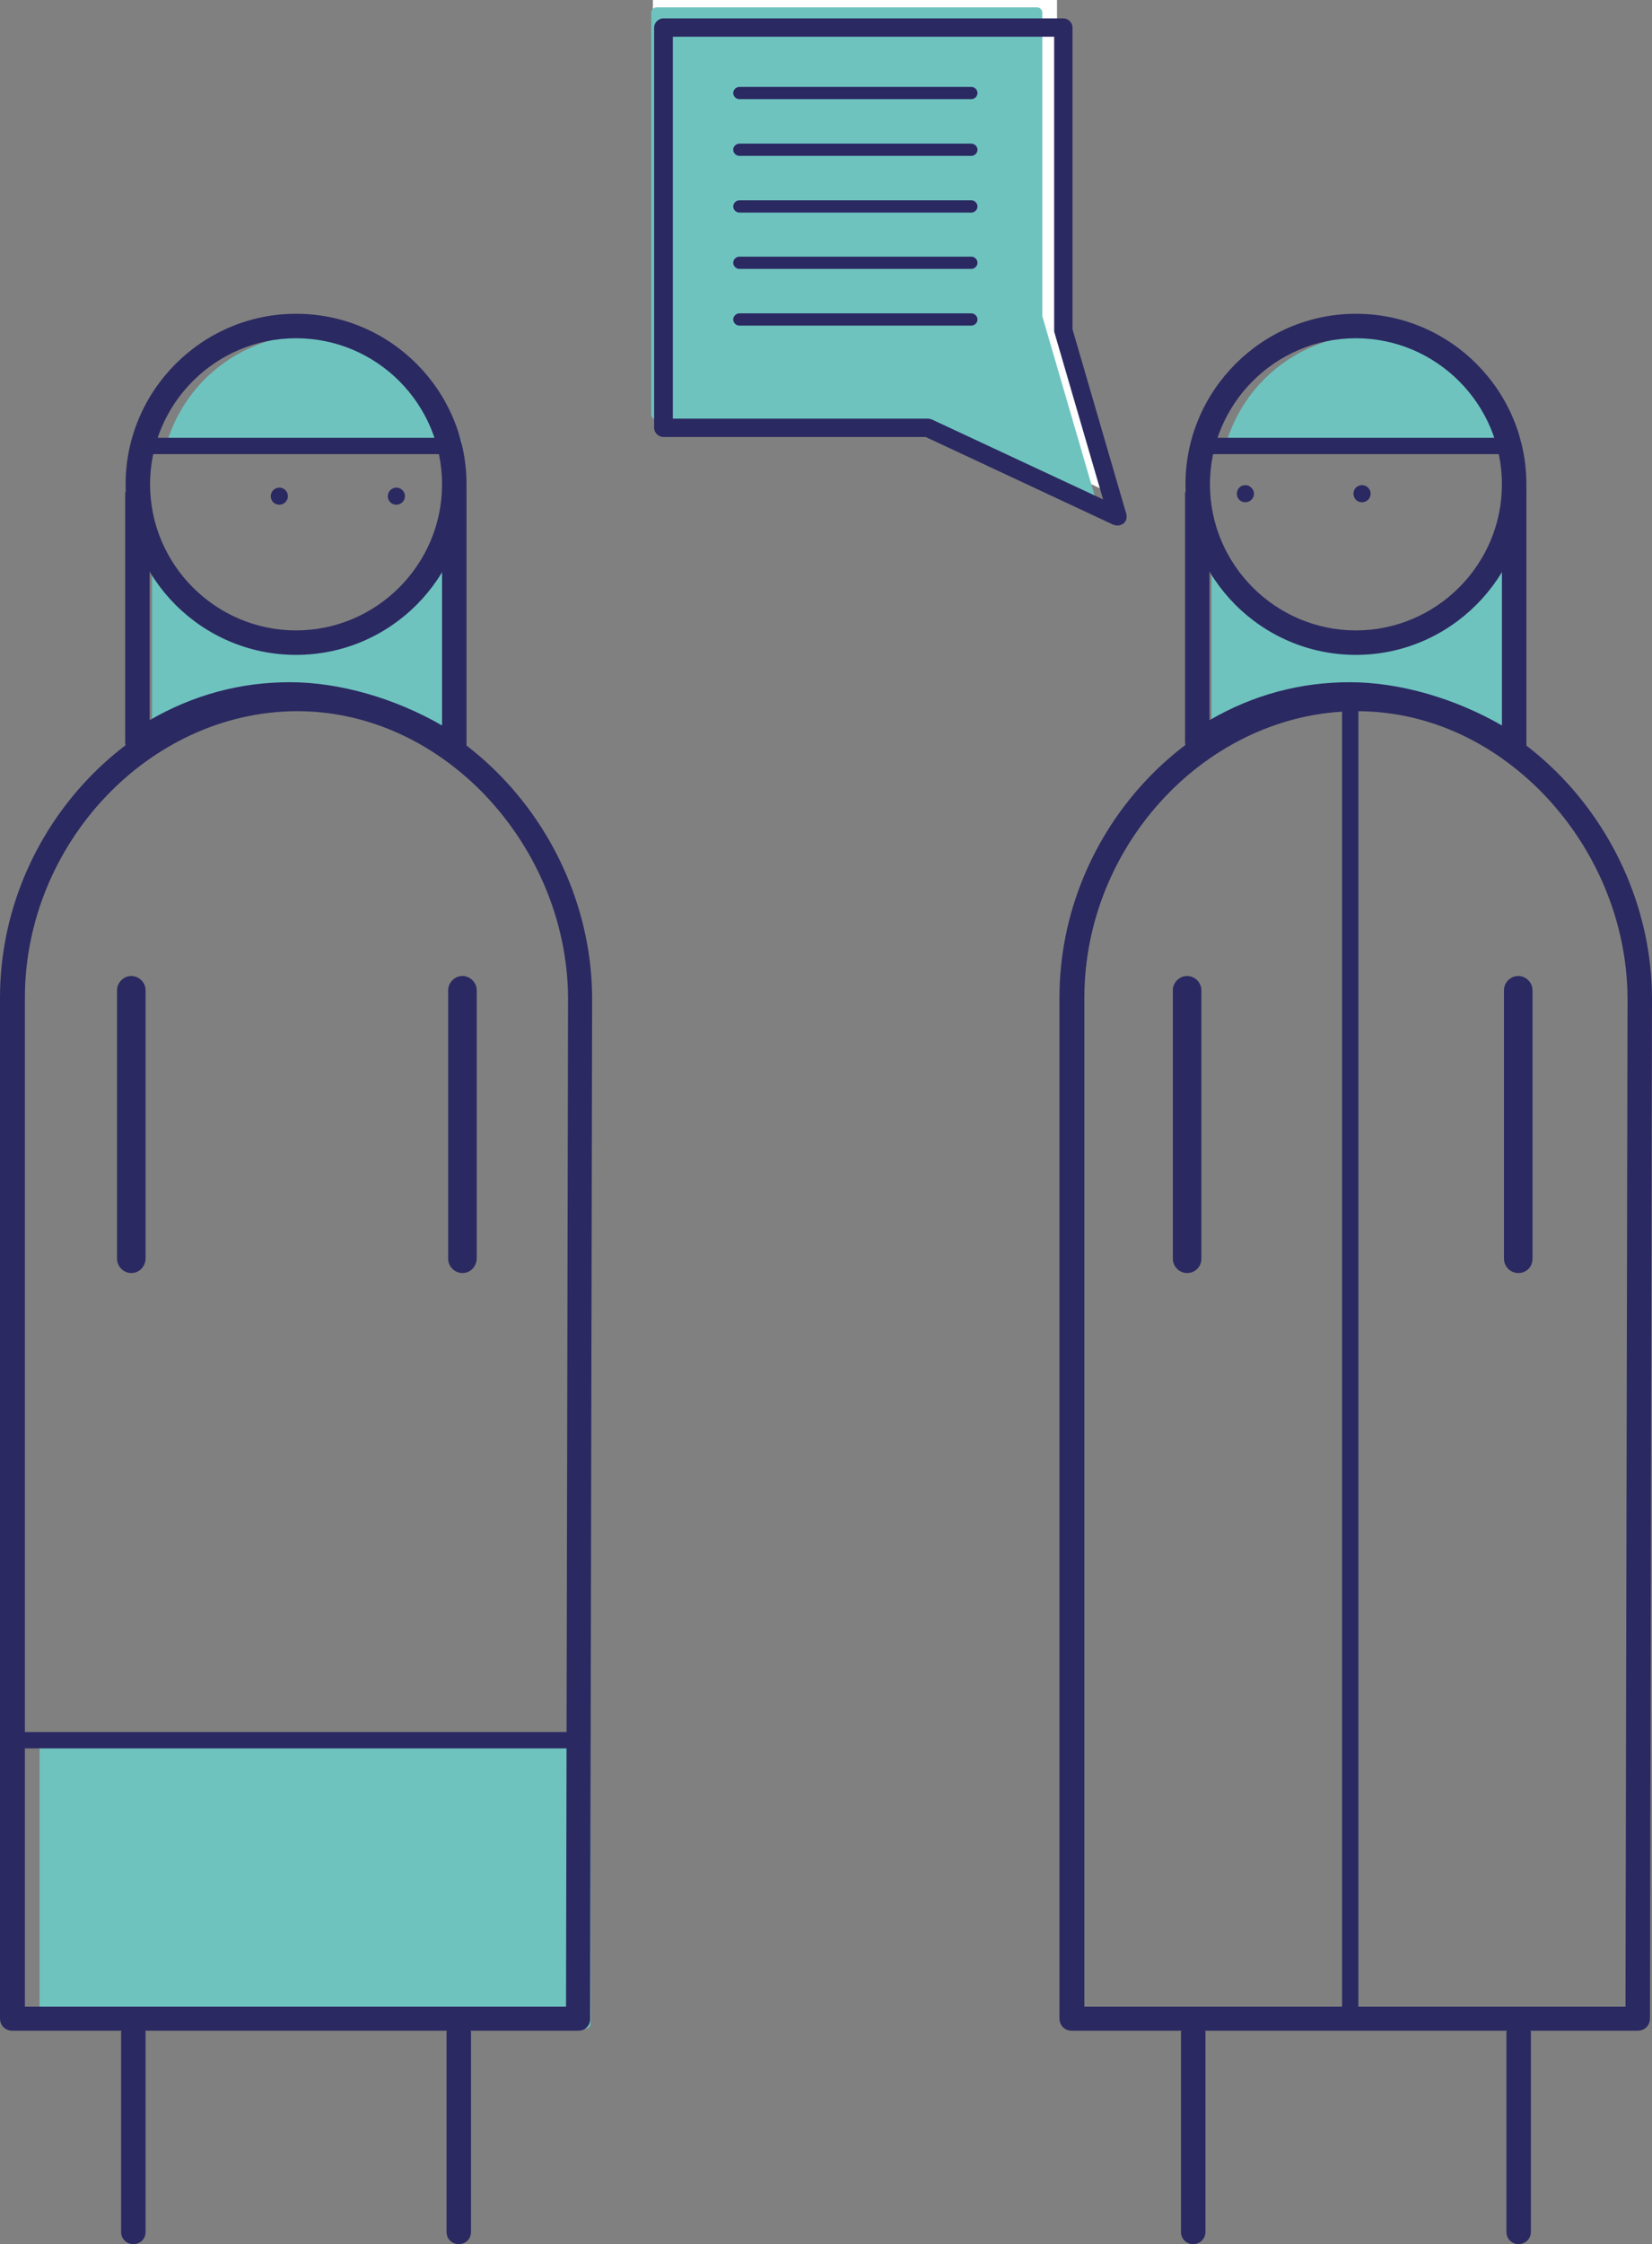 <?xml version="1.0" encoding="utf-8"?>
<!-- Generator: Adobe Illustrator 26.0.2, SVG Export Plug-In . SVG Version: 6.00 Build 0)  -->
<svg version="1.1" id="Ebene_1" xmlns="http://www.w3.org/2000/svg" xmlns:xlink="http://www.w3.org/1999/xlink" x="0px" y="0px"
	 viewBox="0 0 40.51 55" style="enable-background:new 0 0 40.51 55;" xml:space="preserve">
<rect x="0" y="0" width="40.51" height="55" fill="#808080" stroke="none"/>
<style type="text/css">
	.st0{fill:#6EC3BF;}
	.st1{clip-path:url(#SVGID_00000103253528085248068320000013400238124054656898_);}
	.st2{fill:#2B2961;}
	.st3{clip-path:url(#SVGID_00000105403675966842093060000012160534748797786554_);}
	.st4{clip-path:url(#SVGID_00000003807191984662207470000013122815948878256512_);}
	.st5{clip-path:url(#SVGID_00000132068409971094647730000016918165393136431526_);}
	.st6{clip-path:url(#SVGID_00000020358462065261337240000000168406012905391023_);}
	.st7{clip-path:url(#SVGID_00000000190053743785006010000014539879502489455263_);}
	.st8{clip-path:url(#SVGID_00000090264241839858443510000005404419003149415357_);}
	.st9{clip-path:url(#SVGID_00000171713430375791784230000003060683082927218874_);}
	.st10{clip-path:url(#SVGID_00000023279749486401767230000004854212003585630595_);}
	.st11{clip-path:url(#SVGID_00000122002243039438098380000008856505695952804513_);}
	.st12{clip-path:url(#SVGID_00000077326247980986215370000004711638528217940376_);}
	.st13{clip-path:url(#SVGID_00000132063249550750494790000006488431145463271338_);}
	.st14{clip-path:url(#SVGID_00000053538958168282005580000005509602796588307369_);}
	.st15{clip-path:url(#SVGID_00000070094380707662070670000006702437079515509653_);}
	.st16{clip-path:url(#SVGID_00000134953112326397129260000001185393447808063399_);}
	.st17{clip-path:url(#SVGID_00000116913881655932553250000012739389476696881280_);}
	.st18{clip-path:url(#SVGID_00000094593260620825873030000016428204342503379847_);}
	.st19{clip-path:url(#SVGID_00000158728243255161030290000010324911539452935043_);}
	.st20{clip-path:url(#SVGID_00000139976802807202366190000010347576745985699471_);}
	.st21{clip-path:url(#SVGID_00000110467627329513884910000004446059868515836595_);}
	.st22{clip-path:url(#SVGID_00000177454006855486947330000009816526237654930861_);}
	.st23{clip-path:url(#SVGID_00000076597626263882909560000005696216605188079495_);}
	.st24{clip-path:url(#SVGID_00000022538790632540941070000002006132043263512721_);}
	.st25{clip-path:url(#SVGID_00000174603192253127100830000004499995526053374891_);}
	.st26{clip-path:url(#SVGID_00000008844704646536603190000011260533424224187576_);}
	.st27{clip-path:url(#SVGID_00000163753195107546985160000018265698074595645837_);}
	.st28{clip-path:url(#SVGID_00000040575919269596923200000004315562566208150191_);}
	.st29{clip-path:url(#SVGID_00000151538470412118530370000008904969790932547760_);}
	.st30{clip-path:url(#SVGID_00000041287839727498557980000012133764514411291322_);}
	.st31{clip-path:url(#SVGID_00000029004236158690202450000008289087328723792795_);}
	.st32{clip-path:url(#SVGID_00000127752956556364203030000003408369764369830300_);}
	.st33{clip-path:url(#SVGID_00000103986955785120396870000013293158059355896969_);}
	.st34{clip-path:url(#SVGID_00000061471011334647025190000004953254551409785531_);}
	.st35{clip-path:url(#SVGID_00000104689033227411586860000017536093921745375144_);}
	.st36{clip-path:url(#SVGID_00000114795241794519564390000005302552242410829971_);}
	.st37{clip-path:url(#SVGID_00000000203930026006426310000014986130660111161511_);}
	.st38{clip-path:url(#SVGID_00000098206810534027724250000009176377047031793835_);}
	.st39{clip-path:url(#SVGID_00000111164321883158919020000010547777809446517917_);}
	.st40{clip-path:url(#SVGID_00000047060756325953999600000009102402888447665301_);}
	.st41{clip-path:url(#SVGID_00000085968615613240532760000002035294889264078473_);}
	.st42{clip-path:url(#SVGID_00000060742131737377237380000006907034136361422507_);}
	.st43{clip-path:url(#SVGID_00000028325901276292003790000007996043541724205721_);}
	.st44{clip-path:url(#SVGID_00000115497104377946200830000007904038719114308488_);}
	.st45{clip-path:url(#SVGID_00000155831996381018469650000000490797507603280043_);}
	.st46{clip-path:url(#SVGID_00000064324389760599472600000007889948172788457857_);}
	.st47{clip-path:url(#SVGID_00000020394882520833350060000015964258697363168660_);}
	.st48{clip-path:url(#SVGID_00000166640264551839198950000007254959431575182271_);}
	.st49{clip-path:url(#SVGID_00000023254831093263850570000003772015214970418821_);}
	.st50{clip-path:url(#SVGID_00000167363876334034262860000012002464985621584793_);}
	.st51{clip-path:url(#SVGID_00000109018365925453392960000005786766405397526707_);}
	.st52{clip-path:url(#SVGID_00000090996331227534435000000003717059417318271919_);}
	.st53{clip-path:url(#SVGID_00000072962115361883092880000000675196278818017187_);}
	.st54{clip-path:url(#SVGID_00000106148952901487965430000012149750735037610643_);}
	.st55{clip-path:url(#SVGID_00000165933169418031897320000003238329168407179677_);}
	.st56{clip-path:url(#SVGID_00000039121709075904005830000003897913081470446783_);}
	.st57{clip-path:url(#SVGID_00000049916973868548881480000006348592701956867244_);}
	.st58{clip-path:url(#SVGID_00000101082226070434579470000014400017101869135524_);}
	.st59{clip-path:url(#SVGID_00000123438229732526701770000018045516505651092916_);}
	.st60{clip-path:url(#SVGID_00000089539555426944762500000004969062077500420764_);}
	.st61{clip-path:url(#SVGID_00000138547661967452652990000008678349795217632908_);}
	.st62{clip-path:url(#SVGID_00000117666116692974298210000002233331609069137075_);}
	.st63{clip-path:url(#SVGID_00000159448592255629442320000018025976370788149145_);}
	.st64{clip-path:url(#SVGID_00000125597831891289206330000003723657847107293830_);}
	.st65{clip-path:url(#SVGID_00000090285423269958546710000003581549697211363221_);}
	.st66{clip-path:url(#SVGID_00000021114437019262919370000011378487253407244469_);}
	.st67{clip-path:url(#SVGID_00000065038268602809136330000005631566406198292109_);}
	.st68{clip-path:url(#SVGID_00000022525065180264814910000009944293279040097723_);}
	.st69{clip-path:url(#SVGID_00000108288682040325680560000016679596134626324116_);}
	.st70{clip-path:url(#SVGID_00000031195352095655113230000010995779936727438477_);}
	.st71{clip-path:url(#SVGID_00000158017547751431282680000002324449910007686061_);}
	.st72{clip-path:url(#SVGID_00000089572408055015127460000014391973179814153385_);}
	.st73{clip-path:url(#SVGID_00000129902918304243993730000013778747235936115098_);}
	.st74{clip-path:url(#SVGID_00000041986553631685626160000014629157965896876680_);}
	.st75{clip-path:url(#SVGID_00000038414248795598888300000000333824536899355777_);}
	.st76{clip-path:url(#SVGID_00000160161976039417227320000001963799079931643798_);}
	.st77{clip-path:url(#SVGID_00000136379972571137883910000014813424137576984712_);}
	.st78{clip-path:url(#SVGID_00000023251547100156610830000003971509861963566011_);}
	.st79{clip-path:url(#SVGID_00000070804143850281971100000017140941856958906291_);}
	.st80{clip-path:url(#SVGID_00000103244504248617799460000006791266152145011595_);}
	.st81{clip-path:url(#SVGID_00000094600992210363787770000014498187455711757987_);}
	.st82{clip-path:url(#SVGID_00000145035912171189913310000015809529069838752660_);}
	.st83{clip-path:url(#SVGID_00000028293114566079613040000014824578779767990718_);}
	.st84{clip-path:url(#SVGID_00000151506966960876986690000014523497101971522490_);}
	.st85{clip-path:url(#SVGID_00000037680765855491349150000014145120045905413548_);}
	.st86{clip-path:url(#SVGID_00000075152025476199826440000012917555282217968813_);}
	.st87{clip-path:url(#SVGID_00000150783194102524833360000008166474679500328604_);}
	.st88{clip-path:url(#SVGID_00000163042577178289670760000012980913782906669226_);}
	.st89{clip-path:url(#SVGID_00000145766342182187783960000013149643926957714858_);}
	.st90{clip-path:url(#SVGID_00000147913884401656005430000013605943468583293614_);}
	.st91{clip-path:url(#SVGID_00000079446965570798201430000012750454211137513395_);}
	.st92{clip-path:url(#SVGID_00000084488331203898354550000011665320854136331444_);}
	.st93{clip-path:url(#SVGID_00000065755647151667710860000000717332986670239399_);}
	.st94{clip-path:url(#SVGID_00000179629986360903656700000012062574049808997517_);}
	.st95{clip-path:url(#SVGID_00000096749107448925631140000016945684783073193919_);}
	.st96{clip-path:url(#SVGID_00000168085120562009022450000009277037069713550976_);}
	.st97{clip-path:url(#SVGID_00000162310541003975307980000012805401783127368321_);}
	.st98{clip-path:url(#SVGID_00000145021541389678551720000002581817892341008776_);}
	.st99{clip-path:url(#SVGID_00000074433148198972641620000011554488256579702402_);}
	.st100{clip-path:url(#SVGID_00000162333086703512843480000003626262729615348870_);}
	.st101{clip-path:url(#SVGID_00000007408709601487676320000000730618538927844250_);}
	.st102{clip-path:url(#SVGID_00000067916181298466176180000002160642620775156869_);}
	.st103{clip-path:url(#SVGID_00000107558615485326606040000003610280481608144787_);}
	.st104{clip-path:url(#SVGID_00000168111061776405030400000004151031702939675054_);}
	.st105{clip-path:url(#SVGID_00000177482529399058212230000013096689887769950645_);}
	.st106{clip-path:url(#SVGID_00000048466713930819618900000018250359894321886904_);}
	.st107{clip-path:url(#SVGID_00000058589406783654833840000004776295851657130927_);}
	.st108{clip-path:url(#SVGID_00000160148451896117330610000004669564193599554200_);}
	.st109{clip-path:url(#SVGID_00000097487411504152510820000004115063272753362593_);}
	.st110{clip-path:url(#SVGID_00000162344609176132979780000000608558558939139482_);}
	.st111{clip-path:url(#SVGID_00000039813850257810200930000010534195040805412287_);}
	.st112{clip-path:url(#SVGID_00000020375830194276204600000009913208355924432822_);}
	.st113{clip-path:url(#SVGID_00000033359584347996051900000000548066910513203106_);}
	.st114{clip-path:url(#SVGID_00000118384306721855179090000011438662140965427390_);}
	.st115{clip-path:url(#SVGID_00000088108688919033389740000017318058975888918427_);}
	.st116{clip-path:url(#SVGID_00000131356856911650681970000012251094524355517337_);}
	.st117{clip-path:url(#SVGID_00000013173346244849204040000004438057762180077482_);}
	.st118{clip-path:url(#SVGID_00000063623466530194534480000017497330249609922700_);}
	.st119{clip-path:url(#SVGID_00000157989567352362896590000000916672326532325799_);}
	.st120{clip-path:url(#SVGID_00000019635886658028027630000012761300762292530097_);}
	.st121{clip-path:url(#SVGID_00000029750418161804576970000002576115777439110823_);}
	.st122{clip-path:url(#SVGID_00000116222137770366589160000016703766585937106093_);}
	.st123{clip-path:url(#SVGID_00000074422360259202713190000010512154191988285869_);}
	.st124{clip-path:url(#SVGID_00000150801122368910706540000001357790873983808131_);}
	.st125{clip-path:url(#SVGID_00000162351813139322590110000011998652341849300384_);}
	.st126{clip-path:url(#SVGID_00000058588890298871383620000011465932344306784424_);}
	.st127{clip-path:url(#SVGID_00000070095410928510257830000003060190975499523748_);}
	.st128{clip-path:url(#SVGID_00000121965267237299213140000009129053156448022203_);}
	.st129{clip-path:url(#SVGID_00000158721957219460271760000005701026909028404409_);}
	.st130{clip-path:url(#SVGID_00000001640512045952780960000010436224299310512033_);}
	.st131{clip-path:url(#SVGID_00000117663772970447472370000013559319867557739658_);}
	.st132{clip-path:url(#SVGID_00000089546860108622201470000012323175933264801683_);}
	.st133{clip-path:url(#SVGID_00000136408455235835773260000015151805662173466806_);}
	.st134{clip-path:url(#SVGID_00000154383635859549528250000007923639465010499745_);}
	.st135{clip-path:url(#SVGID_00000158734482851250359450000004939877119531525540_);}
	.st136{clip-path:url(#SVGID_00000177457480270878730000000010971901398234542490_);}
	.st137{clip-path:url(#SVGID_00000123431860236865015660000008513381156995674802_);}
	.st138{clip-path:url(#SVGID_00000173143648206063772050000002504865515986402220_);}
	.st139{clip-path:url(#SVGID_00000049194892609480454690000001303424738562690491_);}
	.st140{clip-path:url(#SVGID_00000000911982401253043600000006067004392781536690_);}
	.st141{clip-path:url(#SVGID_00000109011115763296809910000010648060886194209422_);}
	.st142{clip-path:url(#SVGID_00000000200895041305594840000011838225764367489711_);}
	.st143{clip-path:url(#SVGID_00000029032959097053790020000002324131461873287852_);}
	.st144{clip-path:url(#SVGID_00000043431356558093485820000003823820794376330909_);}
	.st145{clip-path:url(#SVGID_00000000223762404920056260000013318517906069634433_);}
	.st146{clip-path:url(#SVGID_00000101795500505787435880000016644817366803409558_);}
	.st147{clip-path:url(#SVGID_00000092448478959752301250000004752274642635430307_);}
	.st148{clip-path:url(#SVGID_00000069389570682328463480000014348410597867868841_);}
	.st149{clip-path:url(#SVGID_00000136390600472320163440000007595126874521984131_);}
	.st150{clip-path:url(#SVGID_00000019642458232713895780000014165104436546788229_);}
	.st151{clip-path:url(#SVGID_00000183971500321354074590000007771344817456712070_);}
	.st152{clip-path:url(#SVGID_00000169554696276697039790000008913564487819917450_);}
	.st153{clip-path:url(#SVGID_00000005972219694890454410000013578339370180258209_);}
	.st154{clip-path:url(#SVGID_00000170263401849499561470000012244368762503612300_);}
	.st155{clip-path:url(#SVGID_00000170272201481312429610000017243477684181028269_);}
	.st156{clip-path:url(#SVGID_00000092435546788778746660000013660810100539987378_);}
	.st157{clip-path:url(#SVGID_00000164509269204422815360000004563202570230878363_);}
	.st158{clip-path:url(#SVGID_00000057145043473041387010000001609617241963678638_);}
	.st159{clip-path:url(#SVGID_00000026132836931413615890000014517936594019701407_);}
	.st160{clip-path:url(#SVGID_00000166639985540756414840000014750845535954685095_);}
	.st161{clip-path:url(#SVGID_00000144317886348546148150000008582892415758810759_);}
	.st162{clip-path:url(#SVGID_00000119110284577779380930000004172900746243590794_);}
	.st163{clip-path:url(#SVGID_00000168820282915112470450000013054956263635337348_);}
	.st164{clip-path:url(#SVGID_00000109028569404205939430000002519955327795205262_);}
	.st165{clip-path:url(#SVGID_00000024700039927710383570000011539263824833168553_);}
	.st166{clip-path:url(#SVGID_00000085209668768487734360000016881640990956139658_);}
	.st167{clip-path:url(#SVGID_00000000944780342678645410000004873270169460888508_);}
	.st168{clip-path:url(#SVGID_00000008148482787619546090000014176634231195208078_);}
	.st169{clip-path:url(#SVGID_00000056423755425297894880000001606409632785105794_);}
	.st170{clip-path:url(#SVGID_00000182517232285459914100000014703913000793228947_);}
	.st171{clip-path:url(#SVGID_00000052799427122094197120000002402144126113597084_);}
	.st172{clip-path:url(#SVGID_00000039822259313270101560000017928827415186668443_);}
	.st173{clip-path:url(#SVGID_00000098924392581322601650000009514637015236312223_);}
	.st174{clip-path:url(#SVGID_00000011013765529109907210000011731605158337329804_);}
	.st175{clip-path:url(#SVGID_00000180360622371305462770000010367749384121446017_);}
	.st176{clip-path:url(#SVGID_00000088116056744818739730000003110693410642525344_);}
	.st177{clip-path:url(#SVGID_00000071544347267115477900000006172211786759723911_);}
	.st178{clip-path:url(#SVGID_00000087373344543040295310000003165607858222660996_);}
	.st179{clip-path:url(#SVGID_00000005951779302506536690000014334403673112958115_);}
	.st180{clip-path:url(#SVGID_00000139993429324117117170000016612866570042302114_);}
	.st181{clip-path:url(#SVGID_00000057852279779872859600000002831614573207834284_);}
	.st182{clip-path:url(#SVGID_00000115486052551121850420000002825219793886304906_);}
	.st183{clip-path:url(#SVGID_00000167384743746242909240000007050770465924321943_);}
	.st184{clip-path:url(#SVGID_00000098908651091459217050000016073422479140131462_);}
	.st185{clip-path:url(#SVGID_00000139980903962704122230000008808320789075039887_);}
	.st186{clip-path:url(#SVGID_00000094581602604359377010000000439508536455116678_);}
	.st187{clip-path:url(#SVGID_00000085957852050455334010000004277852522983322765_);}
	.st188{clip-path:url(#SVGID_00000120528034506125637560000002419414047554824613_);}
	.st189{clip-path:url(#SVGID_00000099651353056660080190000004849169134480283831_);}
	.st190{clip-path:url(#SVGID_00000031905415967740754220000014406940317361973901_);}
	.st191{clip-path:url(#SVGID_00000094576287179998879360000011632729132527690942_);}
	.st192{clip-path:url(#SVGID_00000016797001869677117940000009334148039219080348_);}
	.st193{clip-path:url(#SVGID_00000135664686219211989000000010976108464849186434_);}
	.st194{clip-path:url(#SVGID_00000142137169738217040590000017056893724979063212_);}
	.st195{clip-path:url(#SVGID_00000097482932434126521780000001349869649434187442_);}
	.st196{clip-path:url(#SVGID_00000086677474575687262140000004313742649520208304_);}
	.st197{clip-path:url(#SVGID_00000147189248838460207480000016556899773469207453_);}
	.st198{clip-path:url(#SVGID_00000165206775548291137870000005147979775376826525_);}
	.st199{clip-path:url(#SVGID_00000130612562673250066350000004691908457289564854_);}
	.st200{clip-path:url(#SVGID_00000158712327661666947230000002601758785004582823_);}
	.st201{clip-path:url(#SVGID_00000083785195347413610930000003875092382884058247_);}
	.st202{clip-path:url(#SVGID_00000183966166874796621570000018132081774718939068_);}
	.st203{clip-path:url(#SVGID_00000173883546708241737950000009859863530235052970_);}
	.st204{clip-path:url(#SVGID_00000144305818118594729670000008859101892124851613_);}
	.st205{clip-path:url(#SVGID_00000025433473771660975480000007520187926117645963_);}
	.st206{clip-path:url(#SVGID_00000159464109957764480010000003090739293026082210_);}
	.st207{clip-path:url(#SVGID_00000122707538092208864850000008206879022944533895_);}
	.st208{clip-path:url(#SVGID_00000034066704838088299520000000404037113794633349_);}
	.st209{clip-path:url(#SVGID_00000057131008663955632800000008722712318303075716_);}
	.st210{clip-path:url(#SVGID_00000117678488549729917040000011855135830391712674_);}
	.st211{clip-path:url(#SVGID_00000013879717187240305280000006292114158918393493_);}
	.st212{clip-path:url(#SVGID_00000104673741005077907340000005452735705673283260_);}
	.st213{clip-path:url(#SVGID_00000070091288675377315000000010439013035888517285_);}
	.st214{clip-path:url(#SVGID_00000168118545528608328460000011415316376337770897_);}
	.st215{clip-path:url(#SVGID_00000108993510205699679850000009602596597606421423_);}
	.st216{clip-path:url(#SVGID_00000075129047599193290200000000375317944613945252_);}
	.st217{clip-path:url(#SVGID_00000034077549899998903460000013628890154083815304_);}
	.st218{clip-path:url(#SVGID_00000101073387956694259680000006661861550783463344_);}
	.st219{clip-path:url(#SVGID_00000056413338560739070310000010685316498600421009_);}
	.st220{clip-path:url(#SVGID_00000134942210333220853930000016249319361313348772_);}
	.st221{clip-path:url(#SVGID_00000035494336536655796040000002778696437079133072_);}
	.st222{clip-path:url(#SVGID_00000101812678234684531870000012690172232976665271_);}
	.st223{clip-path:url(#SVGID_00000179640642760518556070000014724357234921650059_);}
	.st224{clip-path:url(#SVGID_00000044877220081420528210000007794369330550403754_);}
	.st225{clip-path:url(#SVGID_00000054974264027602655290000016653435424117720234_);}
	.st226{clip-path:url(#SVGID_00000032632623752057750990000011684915452559752857_);}
	.st227{clip-path:url(#SVGID_00000135653122240887930610000004495631047185819014_);}
	.st228{clip-path:url(#SVGID_00000149383560958861283500000014050607715733914512_);}
	.st229{clip-path:url(#SVGID_00000047017602614868828120000013475611055812938661_);}
	.st230{clip-path:url(#SVGID_00000100364554570562534070000014379331020833697978_);}
	.st231{clip-path:url(#SVGID_00000018934356571316891500000010509529772757645469_);}
	.st232{clip-path:url(#SVGID_00000028319752895445801220000010110898897935432084_);}
	.st233{clip-path:url(#SVGID_00000116952835738546829480000012640912074400407444_);}
	.st234{clip-path:url(#SVGID_00000102530904013969117650000004687673257131708604_);}
	.st235{clip-path:url(#SVGID_00000046341217079324316210000018183634356442240185_);}
	.st236{clip-path:url(#SVGID_00000080889005110931350470000005784688905292747187_);}
	.st237{clip-path:url(#SVGID_00000181773774774016337490000010986582929623123888_);}
	.st238{clip-path:url(#SVGID_00000158029936874624666450000004512784022415110053_);}
	.st239{clip-path:url(#SVGID_00000006690850268132354280000017950746187580830084_);}
	.st240{clip-path:url(#SVGID_00000121279841024968332640000000491886960750113929_);}
	.st241{clip-path:url(#SVGID_00000063619872183647679320000013152506272347477428_);}
	.st242{clip-path:url(#SVGID_00000163781041003680625320000004811859974825549703_);}
	.st243{clip-path:url(#SVGID_00000146462273231729587290000004298667563292315041_);}
	.st244{clip-path:url(#SVGID_00000166663263931152869140000000760138428776698752_);}
	.st245{clip-path:url(#SVGID_00000078738636815920336200000006379985175159311533_);}
	.st246{clip-path:url(#SVGID_00000003071259220065960950000016279849355063047827_);}
	.st247{clip-path:url(#SVGID_00000050642788386031805070000016210040063586479493_);}
	.st248{clip-path:url(#SVGID_00000165193559030617790560000011640474340642693306_);}
	.st249{clip-path:url(#SVGID_00000092422749784676888630000010844618678996596646_);}
	.st250{clip-path:url(#SVGID_00000060001642707046024420000010694569464182646435_);}
	.st251{clip-path:url(#SVGID_00000111895279520492219260000003340305537124193933_);}
	.st252{clip-path:url(#SVGID_00000088845250597018352760000007008358104947533208_);}
	.st253{clip-path:url(#SVGID_00000152965107248808994810000006042096044642436268_);}
	.st254{clip-path:url(#SVGID_00000155844500937273172680000010994982691263039147_);}
	.st255{clip-path:url(#SVGID_00000100368761680248575110000002616758868822506677_);}
	.st256{clip-path:url(#SVGID_00000096768846981873483100000008975314084339507896_);}
	.st257{clip-path:url(#SVGID_00000160899401993740021380000016126706465741283504_);}
	.st258{clip-path:url(#SVGID_00000090273855279449951550000006304601167494935705_);}
	.st259{clip-path:url(#SVGID_00000052063673935143143890000003693166223975135104_);}
	.st260{clip-path:url(#SVGID_00000101825388237410584840000011377690881665099411_);}
	.st261{clip-path:url(#SVGID_00000010286090923756069710000016965224863805427601_);}
	.st262{clip-path:url(#SVGID_00000085954739459876619890000007902679924253474963_);}
	.st263{clip-path:url(#SVGID_00000107545993233249305060000003651767198395879087_);}
	.st264{clip-path:url(#SVGID_00000074417076223478547680000013272511534146062774_);}
	.st265{clip-path:url(#SVGID_00000016757490920003424810000011351230878133356696_);}
	.st266{clip-path:url(#SVGID_00000094596145676339854110000003545191136372103572_);}
	.st267{clip-path:url(#SVGID_00000135690803029186052930000016955165924292998834_);}
	.st268{clip-path:url(#SVGID_00000061436472931736697170000012204599272376604292_);}
	.st269{clip-path:url(#SVGID_00000149346437587832159050000013528331504907074474_);}
	.st270{clip-path:url(#SVGID_00000154426830825923264370000008425727096505631932_);}
	.st271{clip-path:url(#SVGID_00000031925407563729591260000017480535590648246957_);}
	.st272{clip-path:url(#SVGID_00000046323853898396864380000013734728756698803129_);}
	.st273{clip-path:url(#SVGID_00000018235432585500731670000017809860926135967381_);}
	.st274{clip-path:url(#SVGID_00000152264097541182020170000008630096852000938935_);}
	.st275{clip-path:url(#SVGID_00000006690752941680405130000014415186715116550562_);}
	.st276{clip-path:url(#SVGID_00000119104548545483273870000017486720889627196583_);}
	.st277{clip-path:url(#SVGID_00000037650509689127178150000014523204700511839663_);}
	.st278{clip-path:url(#SVGID_00000083772922840359594230000016755325928017359247_);}
	.st279{clip-path:url(#SVGID_00000016759324322855968460000014566318272028939161_);}
	.st280{clip-path:url(#SVGID_00000134945380272461966130000018226552274881806263_);}
	.st281{clip-path:url(#SVGID_00000155125938728660635750000015889088800558096806_);}
	.st282{clip-path:url(#SVGID_00000080927130541987487030000012159073492749713549_);}
	.st283{clip-path:url(#SVGID_00000083786279958254102080000016121445653954750598_);}
	.st284{clip-path:url(#SVGID_00000021833308232301695340000011075235716982059683_);}
	.st285{clip-path:url(#SVGID_00000016037844620639241720000012845234373281258883_);}
	.st286{clip-path:url(#SVGID_00000165202080381816691060000011011387704003561621_);}
	.st287{clip-path:url(#SVGID_00000084498888849034516000000003874217754195453855_);}
	.st288{clip-path:url(#SVGID_00000040542102597182800990000007746509517466686082_);}
	.st289{clip-path:url(#SVGID_00000181787875774537723330000014248453292332158598_);}
	.st290{clip-path:url(#SVGID_00000178166076625176997070000006031595805180842415_);}
	.st291{clip-path:url(#SVGID_00000101791675153556966940000014813795331856008587_);}
	.st292{clip-path:url(#SVGID_00000080208419216546154570000008514440839330794129_);}
	.st293{clip-path:url(#SVGID_00000073697738787436599490000011502180397940876416_);}
	.st294{clip-path:url(#SVGID_00000060006984595037444860000000492433496596844417_);}
	.st295{clip-path:url(#SVGID_00000165212076626151282030000004135906757435058850_);}
	.st296{clip-path:url(#SVGID_00000047027909387027070760000017825939151410959289_);}
	.st297{clip-path:url(#SVGID_00000096023265520544055110000001523558101997274260_);}
	.st298{clip-path:url(#SVGID_00000092428251282694899680000009517211416876673463_);}
	.st299{clip-path:url(#SVGID_00000145031834697780342310000004419249460327068093_);}
	.st300{clip-path:url(#SVGID_00000037694897412112322370000013209076007823316125_);}
	.st301{clip-path:url(#SVGID_00000065039412187137600140000004990545745203246261_);}
	.st302{clip-path:url(#SVGID_00000113344880703425681500000015537517213245947820_);}
	.st303{clip-path:url(#SVGID_00000073679621432700256720000016716190571250639773_);}
	.st304{clip-path:url(#SVGID_00000048474899245961923080000010153669963268668816_);}
	.st305{clip-path:url(#SVGID_00000044180015099174601890000015098341246946241457_);}
	.st306{clip-path:url(#SVGID_00000008832506359906500390000006778088125614581408_);}
	.st307{clip-path:url(#SVGID_00000152236052487615569060000005192207905971407254_);}
	.st308{clip-path:url(#SVGID_00000143591554097005010790000012406906834598831492_);}
	.st309{clip-path:url(#SVGID_00000079449167477308655390000018008260039621079725_);}
	.st310{clip-path:url(#SVGID_00000052789769907823370870000000816323981213948052_);}
	.st311{clip-path:url(#SVGID_00000018916482939070395240000011767676396362455452_);}
	.st312{clip-path:url(#SVGID_00000131352810619390354090000008858626732742412171_);}
	.st313{clip-path:url(#SVGID_00000047739379863525970860000016740109132479213241_);}
	.st314{clip-path:url(#SVGID_00000018229962986791403150000016629225817871492512_);}
	.st315{clip-path:url(#SVGID_00000178889975683937882520000012207815103742817975_);}
	.st316{clip-path:url(#SVGID_00000088093415687139575970000010439606286503505304_);}
	.st317{clip-path:url(#SVGID_00000058567351823225267840000008981135149323968397_);}
	.st318{clip-path:url(#SVGID_00000124135324843520260560000010633412172540722831_);}
	.st319{clip-path:url(#SVGID_00000023966188297793828280000016702162135383220651_);}
	.st320{clip-path:url(#SVGID_00000159453746605900549180000003256560899794269328_);}
	.st321{clip-path:url(#SVGID_00000149374656514701861540000015274046312189875072_);}
	.st322{clip-path:url(#SVGID_00000129917268529316310240000000764324498574460565_);}
	.st323{clip-path:url(#SVGID_00000046327009703407638590000003154445046190490506_);}
	.st324{clip-path:url(#SVGID_00000142861329406934948270000011348921393388771746_);}
	.st325{clip-path:url(#SVGID_00000121963931367366062300000002653336793605614740_);}
	.st326{clip-path:url(#SVGID_00000105416179821815647990000007549275315407431825_);}
	.st327{clip-path:url(#SVGID_00000064337079746986079750000007628862857113369514_);}
	.st328{clip-path:url(#SVGID_00000054962865464265459000000000248507305452997285_);}
	.st329{clip-path:url(#SVGID_00000048492148358371854470000000777847670860937649_);}
	.st330{clip-path:url(#SVGID_00000157286477537986278430000012262220300726844302_);}
	.st331{clip-path:url(#SVGID_00000093857656810281245820000007399118727078647214_);}
	.st332{clip-path:url(#SVGID_00000001631472035781041150000004777982181645317041_);}
	.st333{clip-path:url(#SVGID_00000181799237749922918570000009013406454642311079_);}
	.st334{clip-path:url(#SVGID_00000106109448502144744060000004135229059559662480_);}
	.st335{clip-path:url(#SVGID_00000101787274770348948190000001111968036678824875_);}
	.st336{clip-path:url(#SVGID_00000150794394544359110350000002826938308066813119_);}
	.st337{clip-path:url(#SVGID_00000101078661953731845100000003339976657520322981_);}
	.st338{clip-path:url(#SVGID_00000089552808746210503320000001559749114096774062_);}
	.st339{clip-path:url(#SVGID_00000113318998281022263540000005999867150157547394_);}
	.st340{clip-path:url(#SVGID_00000026878498252717337420000008649185836309581463_);}
	.st341{clip-path:url(#SVGID_00000045583926660174916990000012489557525829248929_);}
	.st342{clip-path:url(#SVGID_00000133499305564983919810000013176353090830046081_);}
	.st343{clip-path:url(#SVGID_00000114791090635961589740000008835763739503522737_);}
	.st344{clip-path:url(#SVGID_00000135689010345452681970000009497887145635880115_);}
	.st345{clip-path:url(#SVGID_00000005229661195802918680000001524456621737197751_);}
	.st346{clip-path:url(#SVGID_00000183236060616140475390000010033130648014336131_);}
	.st347{clip-path:url(#SVGID_00000110430928261471283700000007263669953945654692_);}
	.st348{clip-path:url(#SVGID_00000125566308678210381450000014718532143765563016_);}
	.st349{clip-path:url(#SVGID_00000031921094999343434290000008632606067063559356_);}
	.st350{clip-path:url(#SVGID_00000130632763108788647640000012430401800239943340_);}
	.st351{clip-path:url(#SVGID_00000037654778166097470500000018256464597099186062_);}
	.st352{clip-path:url(#SVGID_00000163060148292287360290000017026611270884405692_);}
	.st353{clip-path:url(#SVGID_00000052089538464578518130000008334528922901058721_);}
	.st354{clip-path:url(#SVGID_00000161623730328679923650000014340488959931018666_);}
	.st355{clip-path:url(#SVGID_00000018917588806916554390000015760605606330292891_);}
	.st356{clip-path:url(#SVGID_00000108309639023813653420000004869377493275732910_);}
	.st357{clip-path:url(#SVGID_00000165225590959602698170000011330808339031266971_);}
	.st358{clip-path:url(#SVGID_00000112609782732543679500000011964128126806120382_);}
	.st359{clip-path:url(#SVGID_00000059278422766092652990000015414873874555970212_);}
	.st360{clip-path:url(#SVGID_00000083083700467241342210000013514053610117302937_);}
	.st361{clip-path:url(#SVGID_00000080928454395269872200000007968946447379387839_);}
	.st362{clip-path:url(#SVGID_00000048476606930396752400000013848916223370795659_);}
	.st363{clip-path:url(#SVGID_00000065045994654262061470000012381354079840869036_);}
	.st364{clip-path:url(#SVGID_00000026842676483677334090000011646193830286949559_);}
	.st365{clip-path:url(#SVGID_00000061461175700563396440000010430442810796375979_);}
	.st366{clip-path:url(#SVGID_00000097501789334012048960000006698743571042504832_);}
	.st367{clip-path:url(#SVGID_00000109029979579372678150000009380148725119306627_);}
	.st368{clip-path:url(#SVGID_00000054252955836403336370000005723433762829036674_);}
	.st369{clip-path:url(#SVGID_00000093141648000691732630000013195895934877085849_);}
	.st370{clip-path:url(#SVGID_00000098216424017611690230000013343997621887720589_);}
	.st371{clip-path:url(#SVGID_00000039131691543949101940000004110825923508104870_);}
	.st372{clip-path:url(#SVGID_00000127002873303965461590000004449472344417125249_);}
	.st373{clip-path:url(#SVGID_00000080187298213963532930000003896989948568309939_);}
	.st374{clip-path:url(#SVGID_00000036950248336522341530000003257164542911025040_);}
	.st375{clip-path:url(#SVGID_00000084507826627566505290000013906097004907841450_);}
	.st376{clip-path:url(#SVGID_00000095306696899308755240000003647108274827973794_);}
	.st377{clip-path:url(#SVGID_00000147219323918089368480000016535571939497183373_);}
	.st378{clip-path:url(#SVGID_00000010280469083344876820000002299025134706884246_);}
	.st379{clip-path:url(#SVGID_00000062879480093540117290000018147844542485767553_);}
	.st380{clip-path:url(#SVGID_00000049193325432795030390000013496735441314075276_);}
	.st381{clip-path:url(#SVGID_00000000202804166364530390000007205556412497007491_);}
	.st382{clip-path:url(#SVGID_00000057143172476573123490000014449847790228763026_);}
	.st383{clip-path:url(#SVGID_00000049903733947934184660000003473847475382635949_);}
	.st384{clip-path:url(#SVGID_00000141425462326585371850000012514525980721146041_);}
	.st385{clip-path:url(#SVGID_00000003099158448893407330000004983626983299592331_);}
	.st386{clip-path:url(#SVGID_00000139276826920624433920000017167134405065620652_);}
	.st387{clip-path:url(#SVGID_00000145738615575007867530000013622742548110933167_);}
	.st388{clip-path:url(#SVGID_00000057837239925018055440000004969957491151613568_);}
	.st389{clip-path:url(#SVGID_00000094579412074064265180000014960016272092087995_);}
	.st390{clip-path:url(#SVGID_00000144322859052412861930000013937402465548077204_);}
	.st391{clip-path:url(#SVGID_00000144326187431246280520000015609801292321310652_);}
	.st392{clip-path:url(#SVGID_00000091716813449597291620000002316812362343850680_);}
	.st393{clip-path:url(#SVGID_00000017518932867266598610000011333811570653281188_);}
	.st394{clip-path:url(#SVGID_00000101803397151982290270000001455648532748640435_);}
	.st395{clip-path:url(#SVGID_00000026879682354432405250000010064733939253598648_);}
	.st396{clip-path:url(#SVGID_00000182524475075337382610000008455528446776430229_);}
	.st397{clip-path:url(#SVGID_00000140727523148230311510000002259228054960551303_);}
	.st398{clip-path:url(#SVGID_00000088851920459242143440000011009373289883533225_);}
	.st399{clip-path:url(#SVGID_00000041260951982723817280000012765526017792338827_);}
	.st400{clip-path:url(#SVGID_00000034066995430121586350000016676025753098246804_);}
	.st401{clip-path:url(#SVGID_00000093167101056923891410000008362233002358653332_);}
	.st402{clip-path:url(#SVGID_00000102520122497520040100000007682200013266950804_);}
	.st403{clip-path:url(#SVGID_00000176748068438001002920000018389547683516762811_);}
	.st404{clip-path:url(#SVGID_00000002378339752684724770000001273428295407510685_);}
	.st405{clip-path:url(#SVGID_00000016075156714412640140000010106685505171300780_);}
	.st406{clip-path:url(#SVGID_00000003087501828743045520000010611978716971789458_);}
	.st407{clip-path:url(#SVGID_00000011754348897051277100000002614095816710074269_);}
	.st408{clip-path:url(#SVGID_00000018214243087330124060000014397014211064438404_);}
	.st409{clip-path:url(#SVGID_00000060708872158241139460000008403797900682909607_);}
	.st410{clip-path:url(#SVGID_00000180348001829518540300000000868866150297924264_);}
	.st411{clip-path:url(#SVGID_00000062889775258831178490000014762359148789843878_);}
	.st412{clip-path:url(#SVGID_00000111886644782203186180000002876452579340844212_);}
	.st413{clip-path:url(#SVGID_00000088115062384194675490000016784856217437736623_);}
	.st414{clip-path:url(#SVGID_00000034782147361764220640000009080302986570329243_);}
	.st415{clip-path:url(#SVGID_00000155844540971911786380000006930488880324696765_);}
	.st416{clip-path:url(#SVGID_00000173854632796323385270000016761341918664978065_);}
	.st417{clip-path:url(#SVGID_00000106846533422106519890000004556930673899109029_);}
	.st418{clip-path:url(#SVGID_00000156551802913796039040000004082185865733927068_);}
	.st419{clip-path:url(#SVGID_00000044178922065751819470000001485046609015876746_);}
	.st420{clip-path:url(#SVGID_00000080889052203148911980000007970577351376591515_);}
	.st421{clip-path:url(#SVGID_00000084524200194148042440000018138237730196742055_);}
	.st422{clip-path:url(#SVGID_00000065770458301813860030000013261671574102952091_);}
	.st423{clip-path:url(#SVGID_00000103234601026350897920000004611121881589247884_);}
	.st424{clip-path:url(#SVGID_00000016759269009703979920000017053838292456509831_);}
	.st425{clip-path:url(#SVGID_00000019677273599022645910000014798879595126571922_);}
	.st426{clip-path:url(#SVGID_00000039826206863905590090000015232648528854076563_);}
	.st427{clip-path:url(#SVGID_00000086686421444118560530000013129816738891224478_);}
	.st428{clip-path:url(#SVGID_00000176022632230247896420000003338737331156803993_);}
	.st429{clip-path:url(#SVGID_00000080898538712232749670000010105203904029400484_);}
	.st430{clip-path:url(#SVGID_00000101802737551628523710000008865272523849832591_);}
	.st431{clip-path:url(#SVGID_00000052079222249861337130000014390531345385478069_);}
	.st432{clip-path:url(#SVGID_00000021117301493336261780000005603496751379881405_);}
	.st433{clip-path:url(#SVGID_00000088814874597201715360000013279317116610799785_);}
	.st434{clip-path:url(#SVGID_00000040551316695936270670000007970466232360725633_);}
	.st435{clip-path:url(#SVGID_00000101818532452238338810000010424388394091878588_);}
	.st436{clip-path:url(#SVGID_00000013885112725461042980000004105772735815936181_);}
	.st437{clip-path:url(#SVGID_00000020367495803777376150000007890853724403499416_);}
	.st438{clip-path:url(#SVGID_00000011006399126132641640000001328522207141377437_);}
	.st439{clip-path:url(#SVGID_00000112600580289926081320000007814922047739612063_);}
	.st440{clip-path:url(#SVGID_00000026856288497647542830000002703928302810406315_);}
	.st441{clip-path:url(#SVGID_00000045603379851334407720000006309909914420946839_);}
	.st442{clip-path:url(#SVGID_00000036242380837378180040000005867474006387401631_);}
	.st443{clip-path:url(#SVGID_00000117672969735686101080000016411405976461241269_);}
	.st444{clip-path:url(#SVGID_00000107576791856708353270000011948931144100008859_);}
	.st445{clip-path:url(#SVGID_00000094597749977666779900000000561924196769578939_);}
	.st446{clip-path:url(#SVGID_00000090265719548195976560000011757506268120511935_);}
	.st447{clip-path:url(#SVGID_00000173872735355211808710000009134104756026014855_);}
	.st448{clip-path:url(#SVGID_00000059308572982081424780000001027132897710396565_);}
	.st449{clip-path:url(#SVGID_00000088099979487884345230000003701001505325087632_);}
	.st450{clip-path:url(#SVGID_00000126281943022031690030000007178885359286450869_);}
	.st451{clip-path:url(#SVGID_00000092421541184165938490000008364732232913744799_);}
	.st452{clip-path:url(#SVGID_00000058549244569248584090000000551115757194894759_);}
	.st453{clip-path:url(#SVGID_00000076592955143144732620000002297842404923271836_);}
	.st454{clip-path:url(#SVGID_00000101791018412594785100000015852914070807515529_);}
	.st455{clip-path:url(#SVGID_00000002385494691190881120000008658835436598696067_);}
	.st456{clip-path:url(#SVGID_00000114796095508808450470000014423452424735000468_);}
	.st457{clip-path:url(#SVGID_00000054225429807570403300000012591053831687299259_);}
	.st458{clip-path:url(#SVGID_00000003106988891017318880000015441121482759008395_);}
	.st459{clip-path:url(#SVGID_00000073698379329854579170000006828442580536395410_);}
	.st460{clip-path:url(#SVGID_00000013903480044422491230000012394576428230218661_);}
	.st461{clip-path:url(#SVGID_00000151527740341166846470000006716529871914128825_);}
	.st462{clip-path:url(#SVGID_00000083771667552694145750000001084958584862262701_);}
	.st463{clip-path:url(#SVGID_00000069373812638820935560000009085561180769043091_);}
	.st464{clip-path:url(#SVGID_00000093860827896246921950000016483018459259411601_);}
	.st465{clip-path:url(#SVGID_00000062158715785523291010000016573320555927570367_);}
	.st466{clip-path:url(#SVGID_00000119098577679399477240000008919120496739785353_);}
	.st467{clip-path:url(#SVGID_00000169521861850692760320000013657083909678539409_);}
	.st468{clip-path:url(#SVGID_00000050625540917665235870000018059110152842588823_);}
	.st469{clip-path:url(#SVGID_00000003082880939282627450000008387571224000308651_);}
	.st470{clip-path:url(#SVGID_00000103985968546633233000000013887334037642156953_);}
	.st471{clip-path:url(#SVGID_00000040558424796847924680000013352040592676781215_);}
	.st472{clip-path:url(#SVGID_00000115474465190074260090000001272984879638012064_);}
	.st473{clip-path:url(#SVGID_00000098901830768337351700000013817686722273009829_);}
	.st474{clip-path:url(#SVGID_00000098935760111591803500000013192935120646249918_);}
	.st475{clip-path:url(#SVGID_00000133492918731321352610000002074347499377894332_);}
	.st476{clip-path:url(#SVGID_00000042737151081255146180000005139330969245956028_);}
	.st477{clip-path:url(#SVGID_00000042721467853900938130000013212966383485806999_);}
	.st478{clip-path:url(#SVGID_00000107582377029308000600000012983452102596888201_);}
	.st479{clip-path:url(#SVGID_00000088110177922968415060000006452744085052026518_);}
	.st480{clip-path:url(#SVGID_00000132802897204865072910000018195370854960275082_);}
	.st481{clip-path:url(#SVGID_00000086653027568670007250000006144344273599345539_);}
	.st482{clip-path:url(#SVGID_00000039128281894941996370000002893111804982774952_);}
	.st483{clip-path:url(#SVGID_00000063623395733511902910000008300975504997379752_);}
	.st484{clip-path:url(#SVGID_00000120534767596172414230000009085009624315838650_);}
	.st485{clip-path:url(#SVGID_00000135670239101615784470000006250604794290460830_);}
	.st486{clip-path:url(#SVGID_00000068678867863824136720000014449748259868896941_);}
	.st487{clip-path:url(#SVGID_00000072250782675064934160000009269899621722979746_);}
	.st488{clip-path:url(#SVGID_00000006701163606112912060000010474174525772464268_);}
	.st489{clip-path:url(#SVGID_00000048472972744647620220000001914267405292021178_);}
	.st490{clip-path:url(#SVGID_00000012449647729072064040000002376722124238502057_);}
	.st491{clip-path:url(#SVGID_00000069365352959428521010000015866106931082101650_);}
	.st492{clip-path:url(#SVGID_00000034810448434526741090000013470456192929561248_);}
	.st493{clip-path:url(#SVGID_00000005961590842798841450000004398475731279053223_);}
	.st494{clip-path:url(#SVGID_00000179618362294150435350000015295088310035229886_);}
	.st495{clip-path:url(#SVGID_00000071555118394506839040000016178418352235509154_);}
	.st496{clip-path:url(#SVGID_00000173840300484938423500000003405634629943946375_);}
	.st497{clip-path:url(#SVGID_00000170986555001030785120000005520128962718800520_);}
	.st498{clip-path:url(#SVGID_00000103265602730949181930000011288054378025236359_);}
	.st499{clip-path:url(#SVGID_00000072964387471316221480000005980917065243516824_);}
	.st500{clip-path:url(#SVGID_00000129905052231587631590000002720384086037468572_);}
	.st501{clip-path:url(#SVGID_00000132777521910602056390000016515412915072119441_);}
	.st502{clip-path:url(#SVGID_00000090253260820679585210000001584648091378101180_);}
	.st503{clip-path:url(#SVGID_00000006688788810208682540000012211921967658941597_);}
	.st504{clip-path:url(#SVGID_00000114057471432104285300000018396953101526010009_);}
	.st505{clip-path:url(#SVGID_00000146486797576484463010000007411490565535323032_);}
	.st506{clip-path:url(#SVGID_00000153699952814662489400000012193948130934435515_);}
	.st507{clip-path:url(#SVGID_00000023997400425409378640000011523998602942558884_);}
	.st508{clip-path:url(#SVGID_00000077319450584146500370000017890619316824726657_);}
	.st509{clip-path:url(#SVGID_00000104694446077674105320000015783521525339022220_);}
	.st510{clip-path:url(#SVGID_00000010992379506827580470000008839273131061853064_);}
	.st511{clip-path:url(#SVGID_00000109722081925068287970000016807262701905934503_);}
	.st512{clip-path:url(#SVGID_00000000906373859384129430000007501970901245668762_);}
	.st513{clip-path:url(#SVGID_00000036961567123439259590000002759474268603357862_);}
	.st514{clip-path:url(#SVGID_00000132083289680954063750000011461883573800487339_);}
	.st515{clip-path:url(#SVGID_00000000188732873900375350000006524132564665804160_);}
	.st516{clip-path:url(#SVGID_00000101061451392279742310000008772715571318541724_);}
	.st517{clip-path:url(#SVGID_00000132790812908307212750000010919151861899095184_);}
	.st518{clip-path:url(#SVGID_00000183222241645611057110000008162756687730510266_);}
	.st519{clip-path:url(#SVGID_00000016077008791084282500000010680165261303950737_);}
	.st520{clip-path:url(#SVGID_00000152224737926257806660000004298759543797473422_);}
	.st521{clip-path:url(#SVGID_00000156565832940579353550000015367908556652426370_);}
	.st522{clip-path:url(#SVGID_00000077326563011384821650000002054507617160391608_);}
	.st523{clip-path:url(#SVGID_00000119819432354379778020000015432206345838079883_);}
	.st524{clip-path:url(#SVGID_00000170969487643252468950000006595865288743214769_);}
	.st525{clip-path:url(#SVGID_00000147189557648959475070000002797805495293914802_);}
	.st526{clip-path:url(#SVGID_00000075877430140734082020000004411741031488770471_);}
	.st527{clip-path:url(#SVGID_00000093884352086638380450000001925197232852180096_);}
	.st528{clip-path:url(#SVGID_00000019655184297529405270000001003925542343104183_);}
	.st529{clip-path:url(#SVGID_00000177474831435403806330000012557952574258733215_);}
	.st530{clip-path:url(#SVGID_00000103964558118350733060000009731442766674010507_);}
	.st531{clip-path:url(#SVGID_00000138570025825003957390000002531453911327606438_);}
	.st532{clip-path:url(#SVGID_00000102520340151850642590000007144943334044418990_);}
	.st533{clip-path:url(#SVGID_00000044137456926814429900000002707670701584167844_);}
	.st534{clip-path:url(#SVGID_00000173154648452443093220000010917434748746558910_);}
	.st535{clip-path:url(#SVGID_00000064317383015900825800000014774271205901401507_);}
	.st536{clip-path:url(#SVGID_00000169518375534252492990000017014650082312026014_);}
	.st537{clip-path:url(#SVGID_00000168104761940949606080000009539768026956517562_);}
	.st538{clip-path:url(#SVGID_00000098922487375533738960000008569471331723879103_);}
	.st539{clip-path:url(#SVGID_00000093154369221782574790000001669887568605490066_);}
	.st540{clip-path:url(#SVGID_00000136376465735379877660000005440859869290736290_);}
	.st541{clip-path:url(#SVGID_00000124850148016108955620000000724244881362126783_);}
	.st542{clip-path:url(#SVGID_00000033367998490910885430000012531806554068264320_);}
	.st543{clip-path:url(#SVGID_00000075859387710375300550000001094624204126342289_);}
	.st544{clip-path:url(#SVGID_00000136394001619603843900000011227510563736435633_);}
	.st545{clip-path:url(#SVGID_00000011029012554064299230000005181644596859234221_);}
	.st546{clip-path:url(#SVGID_00000086689639371590156590000016812981088948537022_);}
	.st547{clip-path:url(#SVGID_00000120520484714054256140000015991625225678882981_);}
	.st548{clip-path:url(#SVGID_00000134251209088108859190000014102223217522909885_);}
	.st549{clip-path:url(#SVGID_00000146475695092662922350000016950074329342580137_);}
	.st550{clip-path:url(#SVGID_00000103227618893896380800000012225201192668281477_);}
	.st551{clip-path:url(#SVGID_00000053525684639413549710000008711155040291424140_);}
	.st552{clip-path:url(#SVGID_00000123441415818119432190000005017683170356897178_);}
	.st553{clip-path:url(#SVGID_00000005246382588065050250000009396663522041420184_);}
	.st554{clip-path:url(#SVGID_00000139980649077771386900000008525014136277623433_);}
	.st555{clip-path:url(#SVGID_00000012459116495347503200000004518078933695421853_);}
	.st556{clip-path:url(#SVGID_00000178176017310361360800000000270205886690331057_);}
	.st557{clip-path:url(#SVGID_00000107549484201377453570000012540910544225352629_);}
	.st558{clip-path:url(#SVGID_00000049936333510845675770000000861271167083201696_);}
	.st559{clip-path:url(#SVGID_00000170997080944343823870000008785769713184558475_);}
	.st560{clip-path:url(#SVGID_00000145050925357463171970000002428277808869874864_);}
	.st561{clip-path:url(#SVGID_00000109718298956178035060000000158429777660650165_);}
	.st562{clip-path:url(#SVGID_00000118374609279058804560000014042920928500752831_);}
	.st563{clip-path:url(#SVGID_00000070799378109202074410000007632942923809804432_);}
	.st564{clip-path:url(#SVGID_00000124160441649035007070000018246886615114903739_);}
	.st565{clip-path:url(#SVGID_00000049196910724953961730000005370371906981409163_);}
	.st566{fill:#FFFFFF;}
	.st567{clip-path:url(#SVGID_00000151504908322582726630000008833646182971734146_);}
	.st568{clip-path:url(#SVGID_00000103966589050494656390000001636515207191002036_);}
	.st569{clip-path:url(#SVGID_00000042727172834196267960000005426117591202017158_);}
	.st570{clip-path:url(#SVGID_00000037676754158121990100000012773289267705792654_);}
	.st571{clip-path:url(#SVGID_00000126295242050330971540000010406397286129644685_);}
	.st572{clip-path:url(#SVGID_00000134943402255874535120000011903440841356202387_);}
	.st573{clip-path:url(#SVGID_00000066499902172895755270000016574631079521040014_);}
	.st574{clip-path:url(#SVGID_00000007427011507300092140000010988045699273154745_);}
	.st575{clip-path:url(#SVGID_00000123399971573620682300000012969381971026133890_);}
	.st576{clip-path:url(#SVGID_00000044890282515928642090000000780071712113601157_);}
	.st577{clip-path:url(#SVGID_00000028294456222217986480000016663374156228629168_);}
	.st578{clip-path:url(#SVGID_00000047053095442768047900000013744018878129816223_);}
	.st579{clip-path:url(#SVGID_00000150797462365546110320000010818389227741781941_);}
	.st580{clip-path:url(#SVGID_00000169559766033934859100000006263739684762303368_);fill:#2B2961;}
	.st581{clip-path:url(#SVGID_00000031928358523924105670000015549669669424444350_);}
	.st582{clip-path:url(#SVGID_00000115498332988811896520000007504169252938106025_);}
	.st583{clip-path:url(#SVGID_00000107559339269777917500000016737627413996868751_);}
	.st584{clip-path:url(#SVGID_00000046321826922498692630000000782649165035341227_);}
	.st585{fill:none;stroke:#2B2961;stroke-width:0.6;stroke-linejoin:round;}
	.st586{fill:#97D1CE;}
	.st587{clip-path:url(#SVGID_00000109729280000265877980000004075603507429174454_);fill:#6EC3BF;}
	.st588{clip-path:url(#SVGID_00000109729280000265877980000004075603507429174454_);fill:#2B2961;}
	.st589{clip-path:url(#SVGID_00000060023806467187101450000000965736178784655237_);fill:#6EC3BF;}
	.st590{clip-path:url(#SVGID_00000060023806467187101450000000965736178784655237_);fill:#2B2961;}
	.st591{clip-path:url(#SVGID_00000060023806467187101450000000965736178784655237_);fill:#FFFFFF;}
	.st592{clip-path:url(#SVGID_00000170253444123267629340000016854378749853740714_);}
	.st593{clip-path:url(#SVGID_00000113352849452546340230000014977964582390564795_);}
	.st594{clip-path:url(#SVGID_00000121977739312485945620000016650405090440134313_);}
	.st595{clip-path:url(#SVGID_00000071561127391056915730000013896181541721371553_);}
	.st596{clip-path:url(#SVGID_00000156553856028047449420000015653798983700845738_);}
	.st597{clip-path:url(#SVGID_00000034053676871810712510000003467269237554269117_);}
	.st598{clip-path:url(#SVGID_00000029755970801431023380000006971130721094251691_);}
	.st599{clip-path:url(#SVGID_00000183963016366709529390000007385449324533817994_);}
	.st600{clip-path:url(#SVGID_00000014603705827438932500000003729855400344310435_);}
	.st601{clip-path:url(#SVGID_00000109743772089786817470000004693868956929537970_);}
	.st602{clip-path:url(#SVGID_00000116937230909809989790000016622024810872308632_);}
	.st603{clip-path:url(#SVGID_00000114048518564406001890000000015227918058925709_);}
	.st604{clip-path:url(#SVGID_00000145046059303709285110000005499865371437557130_);}
	.st605{clip-path:url(#SVGID_00000147201236196499828340000018341540408178482567_);}
	.st606{clip-path:url(#SVGID_00000052086732801720405660000008533974195870148522_);}
	.st607{clip-path:url(#SVGID_00000098193288974072390510000009735278901794106770_);}
	.st608{clip-path:url(#SVGID_00000137106638957937719290000016256548806194838930_);fill:#6EC3BF;}
	.st609{clip-path:url(#SVGID_00000137106638957937719290000016256548806194838930_);fill:#2B2961;}
	.st610{clip-path:url(#SVGID_00000010990806957056869290000014268128577103858310_);fill:#6EC3BF;}
	.st611{clip-path:url(#SVGID_00000010990806957056869290000014268128577103858310_);fill:#2B2961;}
	.st612{clip-path:url(#SVGID_00000154427083633198679400000007877254311978878349_);}
	.st613{clip-path:url(#SVGID_00000108998325846582785730000016258559948002773916_);}
	.st614{clip-path:url(#SVGID_00000063624533958783814870000005454870809441121667_);}
	.st615{clip-path:url(#SVGID_00000129203720681519939550000009985900401677117863_);}
	.st616{clip-path:url(#SVGID_00000168084245313049876390000014696896258189715596_);}
	.st617{clip-path:url(#SVGID_00000178185257284274693880000006540925139819792532_);}
	.st618{clip-path:url(#SVGID_00000051382330301968941350000015785747547317032596_);}
	.st619{clip-path:url(#SVGID_00000067940385980606526260000015601513001604838305_);}
	.st620{clip-path:url(#SVGID_00000127045582953243205630000017496219102079793287_);}
	.st621{clip-path:url(#SVGID_00000086658167151066234570000008404632059013609111_);}
	.st622{clip-path:url(#SVGID_00000125584543612498589460000003554773506123312043_);}
	.st623{clip-path:url(#SVGID_00000071528451116242239600000018287468176825787051_);}
	.st624{fill:none;stroke:#2B2961;stroke-width:0.6;stroke-linejoin:round;stroke-miterlimit:10;}
	.st625{fill:none;stroke:#2B2961;stroke-width:0.6;}
	.st626{fill:none;stroke:#2B2961;stroke-width:0.6;stroke-linecap:round;}
	.st627{fill:none;stroke:#2B2961;stroke-width:0.565;stroke-linecap:round;}
	.st628{fill:none;stroke:#2B2961;stroke-width:0.4;stroke-linejoin:round;stroke-miterlimit:10;}
	.st629{clip-path:url(#SVGID_00000127726833399353341880000018066434884437594302_);fill:#FFFFFF;}
	.st630{clip-path:url(#SVGID_00000127726833399353341880000018066434884437594302_);fill:#2B2961;}
	.st631{clip-path:url(#SVGID_00000158018901974286633820000015960339011056061592_);fill:#2B2961;}
	.st632{clip-path:url(#SVGID_00000139257645052602388160000007896551184171152569_);fill:#FFFFFF;}
	.st633{clip-path:url(#SVGID_00000118379302274293460080000002691824430587087037_);}
	.st634{clip-path:url(#SVGID_00000164498442951916070340000003972779262242170276_);}
	.st635{clip-path:url(#SVGID_00000094593515319416356010000005284360729986358939_);}
	.st636{clip-path:url(#SVGID_00000025413407659559237940000005580133880596223893_);}
	.st637{clip-path:url(#SVGID_00000144310662840730933820000005440606205850226334_);}
	.st638{clip-path:url(#SVGID_00000088119826537786225020000005659730921472017305_);fill:#6EC3BF;}
	.st639{clip-path:url(#SVGID_00000088119826537786225020000005659730921472017305_);fill:#2B2961;}
	.st640{clip-path:url(#SVGID_00000103260837202506022630000000108556819316497325_);fill:#2B2961;}
	.st641{clip-path:url(#SVGID_00000110455864820622536020000001364574144409566371_);fill:#2B2961;}
	.st642{clip-path:url(#SVGID_00000147189027697763626870000013463828518899570845_);fill:#2B2961;}
	.st643{clip-path:url(#SVGID_00000072264458495551948840000018413828056792742571_);fill:#FFFFFF;}
	.st644{clip-path:url(#SVGID_00000072264458495551948840000018413828056792742571_);fill:#2B2961;}
	.st645{clip-path:url(#SVGID_00000145044379167698432760000012688019710017207720_);fill:#6EC3BF;}
	.st646{clip-path:url(#SVGID_00000145044379167698432760000012688019710017207720_);fill:#2B2961;}
	.st647{clip-path:url(#SVGID_00000170236225418617550240000006916813353676993962_);fill:#2B2961;}
	.st648{clip-path:url(#SVGID_00000170236225418617550240000006916813353676993962_);fill:#FFFFFF;}
	.st649{clip-path:url(#SVGID_00000178189589694996622520000007440470803156663201_);fill:#2B2961;}
	.st650{clip-path:url(#SVGID_00000088823855220153206420000008088536432514593199_);}
	.st651{clip-path:url(#SVGID_00000111893545180573503870000018370485214635049912_);fill:#6EC3BF;}
	.st652{clip-path:url(#SVGID_00000111893545180573503870000018370485214635049912_);fill:#2B2961;}
	.st653{clip-path:url(#SVGID_00000119104975847513075480000015232429375455325591_);fill:#6EC3BF;}
	.st654{clip-path:url(#SVGID_00000119104975847513075480000015232429375455325591_);fill:#2B2961;}
	.st655{clip-path:url(#SVGID_00000106862658412144017000000000724468829719599269_);fill:#2B2961;}
	.st656{clip-path:url(#SVGID_00000077310099894443575150000009855219915611241646_);fill:#2B2961;}
	.st657{clip-path:url(#SVGID_00000151519412929990761820000016636040620178356142_);fill:#2B2961;}
	.st658{clip-path:url(#SVGID_00000049221985866033220510000012831796516339404933_);fill:#6EC3BF;}
	.st659{clip-path:url(#SVGID_00000049221985866033220510000012831796516339404933_);}
	.st660{clip-path:url(#SVGID_00000139996204268154860010000008203919571429121938_);fill:#2B2961;}
	.st661{clip-path:url(#SVGID_00000049221985866033220510000012831796516339404933_);fill:#FFFFFF;}
	.st662{clip-path:url(#SVGID_00000013161069745102007100000016013176098065366718_);fill:#2B2961;}
	.st663{clip-path:url(#SVGID_00000054259022783536315790000006032909229684348082_);fill:#2B2961;}
	.st664{clip-path:url(#SVGID_00000006668499602390121140000002286955024233487540_);fill:#2B2961;}
	.st665{clip-path:url(#SVGID_00000049221985866033220510000012831796516339404933_);fill:#2B2961;}
	.st666{opacity:0.52;clip-path:url(#SVGID_00000065756207482620010160000017046118652830755744_);}
	.st667{clip-path:url(#SVGID_00000135661319820915044960000006537325618751518882_);fill:#6EC3BF;}
	.st668{clip-path:url(#SVGID_00000171703024875851277760000016365743359982513586_);fill:#FFFFFF;}
	.st669{clip-path:url(#SVGID_00000160160736246319443330000013382940901819301786_);fill:#2B2961;}
	.st670{clip-path:url(#SVGID_00000022558002062680816160000001239326241093923760_);}
	.st671{clip-path:url(#SVGID_00000025404032712120489940000016056108515747071409_);}
	.st672{clip-path:url(#SVGID_00000078762996414638253630000017145805497361725614_);}
	.st673{clip-path:url(#SVGID_00000124854691413201155460000005089439386231070869_);}
	.st674{clip-path:url(#SVGID_00000144325102083298369570000013936141041101184418_);}
	.st675{clip-path:url(#SVGID_00000009548627288086149870000017799474284965453998_);}
	.st676{clip-path:url(#SVGID_00000044176008621852046760000010686498582849299639_);}
	.st677{clip-path:url(#SVGID_00000014593393817693599600000005788949873895177609_);}
	.st678{clip-path:url(#SVGID_00000173882962678418197890000014895522529097927087_);}
	.st679{clip-path:url(#SVGID_00000045607520306701175820000002859353257236253109_);}
	.st680{clip-path:url(#SVGID_00000005965277110867537830000016363784258751573404_);}
	.st681{clip-path:url(#SVGID_00000062871486332480041050000013362915733584580260_);}
	.st682{clip-path:url(#SVGID_00000120551504117999768190000007959269441243918223_);}
	.st683{clip-path:url(#SVGID_00000122692513270947860320000004862972065539516598_);}
	.st684{clip-path:url(#SVGID_00000155131210668663848850000002797793071915793323_);}
	.st685{clip-path:url(#SVGID_00000095329120092914186460000014793520356643337604_);fill:#6EC3BF;}
	.st686{clip-path:url(#SVGID_00000095329120092914186460000014793520356643337604_);fill:#2B2961;}
	.st687{clip-path:url(#SVGID_00000095329120092914186460000014793520356643337604_);fill:#FFFFFF;}
	.st688{clip-path:url(#SVGID_00000036939716989235959700000011607074588209849507_);fill:#2B2961;}
	.st689{clip-path:url(#SVGID_00000017484857868880425620000009448866449940847775_);fill:#2B2961;}
	.st690{clip-path:url(#SVGID_00000099661572320872936900000004355141663228401301_);fill:#FFFFFF;}
	.st691{clip-path:url(#SVGID_00000099661572320872936900000004355141663228401301_);fill:#2B2961;}
	.st692{clip-path:url(#SVGID_00000099661572320872936900000004355141663228401301_);fill:#6EC3BF;}
	.st693{clip-path:url(#SVGID_00000153670728093348172480000006281489086943868584_);fill:#FFFFFF;}
	.st694{clip-path:url(#SVGID_00000116939541362325648090000007213519862402664335_);fill:#2B2961;}
	.st695{clip-path:url(#SVGID_00000116939541362325648090000007213519862402664335_);fill:#FFFFFF;}
	.st696{clip-path:url(#SVGID_00000050636720758034229120000005620844068551432631_);fill:#2B2961;}
	.st697{clip-path:url(#SVGID_00000111176895632378074620000016237806164886546087_);fill:#2B2961;}
	.st698{clip-path:url(#SVGID_00000111176895632378074620000016237806164886546087_);fill:#6EC3BF;}
	.st699{clip-path:url(#SVGID_00000101085638063061356080000008950758752926048657_);fill:#2B2961;}
	.st700{clip-path:url(#SVGID_00000060019882037611142530000008512574358363568044_);fill:#2B2961;}
	.st701{clip-path:url(#SVGID_00000060019882037611142530000008512574358363568044_);fill:#FFFFFF;}
	.st702{clip-path:url(#SVGID_00000013166542339785960530000012496692727864344731_);}
	.st703{clip-path:url(#SVGID_00000101061313503586420870000011568798450778731171_);}
	.st704{clip-path:url(#SVGID_00000085211837761675256430000003201048634684317336_);}
	.st705{clip-path:url(#SVGID_00000118367809640592014670000008455243410085611702_);}
	.st706{clip-path:url(#SVGID_00000010274083567249470370000005223215857995686017_);}
	.st707{clip-path:url(#SVGID_00000125603547732987274680000015515007729880694439_);}
	.st708{clip-path:url(#SVGID_00000148661969116615352960000002782294106661686415_);}
	.st709{clip-path:url(#SVGID_00000078026818013495602610000008446565235733198469_);fill:#2B2961;}
	.st710{clip-path:url(#SVGID_00000039092893089531287260000014456408978790125971_);fill:#2B2961;}
	.st711{clip-path:url(#SVGID_00000054973398922666533750000015390223356523596424_);fill:#2B2961;}
	.st712{clip-path:url(#SVGID_00000034088636647661382390000003310599606169488575_);fill:#2B2961;}
	.st713{clip-path:url(#SVGID_00000109014302089293162890000014569677569422680506_);}
	.st714{clip-path:url(#SVGID_00000066515105628607958890000010598925971980706748_);}
	.st715{clip-path:url(#SVGID_00000128470413771598587190000003610363587508046478_);}
	.st716{clip-path:url(#SVGID_00000137105800714498684920000012631639848332996233_);}
	.st717{clip-path:url(#SVGID_00000107556060857668429390000008257571268870656406_);}
	.st718{clip-path:url(#SVGID_00000019661914254015544420000002249558136075864716_);}
	.st719{clip-path:url(#SVGID_00000039849110841235616910000016817295517357584543_);}
	.st720{clip-path:url(#SVGID_00000116197786467832230290000015820777864167046077_);}
	.st721{clip-path:url(#SVGID_00000161611190843647862170000008193552125677341862_);}
	.st722{clip-path:url(#SVGID_00000023980690296949620560000006393519804235347073_);}
	.st723{clip-path:url(#SVGID_00000148624218030769231040000010303948137279148161_);}
	.st724{clip-path:url(#SVGID_00000087407369344968921920000003453231995738864028_);}
	.st725{clip-path:url(#SVGID_00000039104495113236183790000011266659351279046284_);}
	.st726{clip-path:url(#SVGID_00000050660224388638920500000000845853735666635436_);}
	.st727{clip-path:url(#SVGID_00000129192697504079147260000010094242003923782274_);}
	.st728{clip-path:url(#SVGID_00000093883268539277945010000001689094623505177008_);}
	.st729{clip-path:url(#SVGID_00000103239564872706156400000004148175895385282482_);}
	.st730{clip-path:url(#SVGID_00000063634192455677406520000018007687850269367214_);}
	.st731{clip-path:url(#SVGID_00000034072838367365025470000010674521585498234000_);fill:#6EC3BF;}
	.st732{clip-path:url(#SVGID_00000036957331870166705200000014508577547940667275_);}
	.st733{clip-path:url(#SVGID_00000036957331870166705200000014508577547940667275_);fill:#2B2961;}
	.st734{clip-path:url(#SVGID_00000036957331870166705200000014508577547940667275_);fill:#FFFFFF;}
	.st735{clip-path:url(#SVGID_00000048474441154823349720000007994447707195040660_);fill:#2B2961;}
	.st736{clip-path:url(#SVGID_00000065774332536280163590000018043518156883549345_);fill:#2B2961;}
	.st737{clip-path:url(#SVGID_00000073708241995256383710000017909566712695477424_);fill:#FFFFFF;}
	.st738{clip-path:url(#SVGID_00000073708241995256383710000017909566712695477424_);fill:none;stroke:#2B2961;stroke-width:0.6;}
	.st739{clip-path:url(#SVGID_00000073708241995256383710000017909566712695477424_);fill:#6EC3BF;}
	.st740{clip-path:url(#SVGID_00000155838599017870295290000014449444380882272929_);}
	.st741{clip-path:url(#SVGID_00000104702146062541005420000008577427997194232239_);}
	.st742{clip-path:url(#SVGID_00000019639304849561140500000018079371997755724686_);}
	.st743{clip-path:url(#SVGID_00000027568555172506191950000000423930096106289549_);}
	.st744{clip-path:url(#SVGID_00000016050077979040248710000005557867190586793640_);}
	.st745{clip-path:url(#SVGID_00000170979742970625330800000012541997067590254783_);fill:#FFFFFF;}
	.st746{clip-path:url(#SVGID_00000170979742970625330800000012541997067590254783_);fill:#2B2961;}
	.st747{clip-path:url(#SVGID_00000181805328411112614800000008685457878975409025_);fill:#2B2961;}
	.st748{clip-path:url(#SVGID_00000046327239464423343370000013873763037604123266_);fill:#FFFFFF;}
	.st749{clip-path:url(#SVGID_00000127730756159796478980000001112704887523198903_);fill:#2B2961;}
	.st750{clip-path:url(#SVGID_00000119098143966459722380000006539829101851321248_);fill:#2C265F;}
	.st751{clip-path:url(#SVGID_00000090276019781724828060000008148895571074865329_);fill:#2C265F;}
	.st752{clip-path:url(#SVGID_00000091729397349754731570000011888616474838685372_);fill:#2C265F;}
	.st753{fill:#2C265F;}
	.st754{clip-path:url(#SVGID_00000148633667277016467040000014835564398210905776_);fill:#2C265F;}
	.st755{clip-path:url(#SVGID_00000136392165150577134220000005648047469466662784_);fill:#2C265F;}
	.st756{clip-path:url(#SVGID_00000136392165150577134220000005648047469466662784_);fill:#6EC3BF;}
	.st757{clip-path:url(#SVGID_00000043441848909130069060000016186308715439523766_);}
	.st758{clip-path:url(#SVGID_00000176766264458630667920000006138069610940728993_);}
	.st759{clip-path:url(#SVGID_00000024697437318369513980000013808189791840573852_);}
	.st760{clip-path:url(#SVGID_00000160900964477731095010000014480904176542440088_);}
	.st761{clip-path:url(#SVGID_00000083071675852520567000000014001669359747080084_);}
	.st762{clip-path:url(#SVGID_00000004526807879526877210000010254062869350036632_);}
	.st763{clip-path:url(#SVGID_00000036241463618520234530000006331485979816936840_);}
	.st764{clip-path:url(#SVGID_00000036233479517889553360000017642343239679437972_);}
	.st765{clip-path:url(#SVGID_00000141457975833168936960000006407266309202759069_);}
	.st766{clip-path:url(#SVGID_00000011751065515254444590000006207698613671675538_);}
	.st767{clip-path:url(#SVGID_00000134951046445109554010000005513037912800429188_);}
	.st768{clip-path:url(#SVGID_00000108274136514017217480000006850348080811296178_);}
	.st769{clip-path:url(#SVGID_00000025401053704801445900000017370591481224014486_);}
	.st770{clip-path:url(#SVGID_00000044161162272332287590000014152910430485678471_);}
	.st771{clip-path:url(#SVGID_00000139262696900927553410000006353928552046230664_);}
	.st772{clip-path:url(#SVGID_00000021821395440863992670000000235555669613687948_);}
	.st773{clip-path:url(#SVGID_00000091703774518442905270000017706298470009644703_);}
	.st774{clip-path:url(#SVGID_00000020395993932095372850000007282588433893214125_);}
	.st775{clip-path:url(#SVGID_00000176762483655993836410000000152694693403703975_);fill:#6EC3BF;}
	.st776{clip-path:url(#SVGID_00000176762483655993836410000000152694693403703975_);fill:#2C265F;}
	.st777{clip-path:url(#SVGID_00000153699226257346478490000014323191842799935624_);fill:#2B2961;}
	.st778{clip-path:url(#SVGID_00000018936109630934124740000006044559238997933721_);fill:#2B2961;}
	.st779{clip-path:url(#SVGID_00000032646364169080632360000018307235686440219327_);fill:#2B2961;}
	.st780{clip-path:url(#SVGID_00000130622969782958804940000009145451693106826635_);fill:#2B2961;}
	.st781{clip-path:url(#SVGID_00000060708728378731683950000000061330048505440701_);}
	.st782{clip-path:url(#SVGID_00000113317599104583092010000001202493927877779115_);}
	.st783{clip-path:url(#SVGID_00000155126225182083382530000015305966824433675156_);}
	.st784{clip-path:url(#SVGID_00000000183233572610335510000005956015112837901752_);}
	.st785{clip-path:url(#SVGID_00000139278097294703466630000003172443120313660309_);}
	.st786{clip-path:url(#SVGID_00000090295698301333446050000001987362566665684376_);}
	.st787{clip-path:url(#SVGID_00000168103369139116410900000010299813566184464807_);}
	.st788{clip-path:url(#SVGID_00000089544739826921455730000014813794130904357046_);}
	.st789{clip-path:url(#SVGID_00000125592568617876000370000007247468745054912647_);}
	.st790{clip-path:url(#SVGID_00000108306498475192944990000016105158155210769072_);}
	.st791{clip-path:url(#SVGID_00000020375605537095228350000011983817526009370259_);}
	.st792{clip-path:url(#SVGID_00000154389929977533242490000012815399363112063923_);}
	.st793{clip-path:url(#SVGID_00000132775066477670440000000003255894709039435939_);}
	.st794{clip-path:url(#SVGID_00000000931330345850480580000000770553712734329737_);}
	.st795{clip-path:url(#SVGID_00000160902762795611606270000010415106933981415092_);}
	.st796{clip-path:url(#SVGID_00000105384831584238945720000016139999786055106218_);}
	.st797{clip-path:url(#SVGID_00000082331648343676936040000001053372575198253751_);}
	.st798{clip-path:url(#SVGID_00000127766086037120719130000007403225011504189359_);}
	.st799{fill:none;stroke:#2B2961;stroke-width:0.6;stroke-linecap:round;stroke-linejoin:round;}
	.st800{clip-path:url(#SVGID_00000165949628481301602380000005544295482206864785_);}
	.st801{clip-path:url(#SVGID_00000068647926126233451360000012341758669686411689_);}
	.st802{clip-path:url(#SVGID_00000053522558882102375210000011890113671370852009_);}
	.st803{clip-path:url(#SVGID_00000161608432823872268620000005781295642020378810_);}
	.st804{clip-path:url(#SVGID_00000144338489044400515540000011638401065212654494_);}
	.st805{clip-path:url(#SVGID_00000098903659628408351810000010315338814036189860_);}
	.st806{clip-path:url(#SVGID_00000103970873409469260670000003864959186295647369_);}
	.st807{clip-path:url(#SVGID_00000034076586212315930170000004813917000242694815_);}
	.st808{clip-path:url(#SVGID_00000061463445237668776290000013133253196714014141_);}
	.st809{clip-path:url(#SVGID_00000119101375503450384040000012896494662350662066_);}
	.st810{clip-path:url(#SVGID_00000108284108618574514720000010340464813307050642_);}
	.st811{clip-path:url(#SVGID_00000057839887333204878210000005622082536956880288_);}
	.st812{clip-path:url(#SVGID_00000019676620549773440980000015172534313160790707_);}
	.st813{clip-path:url(#SVGID_00000150809519319992042360000017615524698380034487_);}
	.st814{clip-path:url(#SVGID_00000182520200722205815990000018065751997807890364_);}
	.st815{clip-path:url(#SVGID_00000175324214243485494580000016338413138380528299_);}
	.st816{clip-path:url(#SVGID_00000114063282599412201830000007081352426992627125_);}
	.st817{clip-path:url(#SVGID_00000116231892908120886980000008299818569353242764_);}
</style>
<g>
	<g>
		<defs>
			<rect id="SVGID_00000104668741188276981940000000388993010711217556_" width="40.51" height="55"/>
		</defs>
		<clipPath id="SVGID_00000134210806327257533910000016342443258426520221_">
			<use xlink:href="#SVGID_00000104668741188276981940000000388993010711217556_"  style="overflow:visible;"/>
		</clipPath>
		<g style="clip-path:url(#SVGID_00000134210806327257533910000016342443258426520221_);">
			<path class="st0" d="M7.39,17.07c1.45,0,2.8,0.27,3.91,1.04v-4.99l-0.41,0.56c-0.64,1.32-1.97,2.23-3.51,2.23
				s-2.63-0.64-3.27-1.96l-0.27-0.27v4.36C4.89,17.43,6.1,17.07,7.39,17.07"/>
		</g>
		<g style="clip-path:url(#SVGID_00000134210806327257533910000016342443258426520221_);">
			<path class="st0" d="M11.3,18.23c-0.02,0-0.05-0.01-0.07-0.02c-0.99-0.68-2.25-1.02-3.84-1.02c-1.21,0-2.42,0.33-3.47,0.96
				c-0.04,0.02-0.09,0.02-0.13,0c-0.04-0.02-0.06-0.06-0.06-0.11v-4.36c0-0.05,0.03-0.1,0.08-0.12c0.05-0.02,0.1-0.01,0.14,0.03
				l0.27,0.27c0.01,0.01,0.02,0.02,0.02,0.03c0.62,1.27,1.65,1.89,3.15,1.89c1.45,0,2.75-0.83,3.39-2.16l0.42-0.58
				c0.03-0.04,0.09-0.06,0.14-0.05s0.09,0.06,0.09,0.12v4.99c0,0.05-0.03,0.09-0.07,0.11C11.34,18.23,11.32,18.23,11.3,18.23z
				 M7.39,16.94c1.54,0,2.78,0.31,3.79,0.93v-4.37L11,13.76c-0.68,1.4-2.06,2.28-3.61,2.28c-1.58,0-2.72-0.68-3.37-2.01l-0.04-0.04
				v3.84C5.03,17.25,6.2,16.94,7.39,16.94z"/>
		</g>
		<g style="clip-path:url(#SVGID_00000134210806327257533910000016342443258426520221_);">
			<path class="st2" d="M11.14,18.61c-0.06,0-0.12-0.02-0.17-0.05c-1.14-0.77-2.61-1.25-3.86-1.25c-1.29,0-2.46,0.37-3.57,1.12
				c-0.09,0.06-0.21,0.07-0.31,0.02c-0.1-0.05-0.16-0.15-0.16-0.26v-6.13h0.6v5.59c1.07-0.62,2.22-0.93,3.44-0.93
				c1.21,0,2.57,0.39,3.73,1.06v-5.79h0.6v6.33c0,0.11-0.06,0.21-0.16,0.26C11.24,18.6,11.19,18.61,11.14,18.61z"/>
		</g>
	</g>
	<g>
		<rect x="1.09" y="42.71" class="st0" width="13.27" height="6.88"/>
	</g>
	<g>
		<path class="st0" d="M14.36,49.72H1.09c-0.07,0-0.12-0.06-0.12-0.12v-6.88c0-0.07,0.06-0.12,0.12-0.12h13.27
			c0.07,0,0.12,0.06,0.12,0.12v6.88C14.48,49.66,14.43,49.72,14.36,49.72z M1.21,49.47h13.02v-6.63H1.21V49.47z"/>
	</g>
	<g>
		<defs>
			<rect id="SVGID_00000150798936881802440840000017345905285854307755_" width="40.51" height="55"/>
		</defs>
		<clipPath id="SVGID_00000116230392503426495770000000343839669189028501_">
			<use xlink:href="#SVGID_00000150798936881802440840000017345905285854307755_"  style="overflow:visible;"/>
		</clipPath>
		<g style="clip-path:url(#SVGID_00000116230392503426495770000000343839669189028501_);">
			<rect x="0.33" y="42.45" class="st2" width="14.03" height="0.4"/>
		</g>
		<g style="clip-path:url(#SVGID_00000116230392503426495770000000343839669189028501_);">
			<path class="st2" d="M11.25,55c-0.17,0-0.3-0.13-0.3-0.3v-4.87c0-0.17,0.13-0.3,0.3-0.3s0.3,0.13,0.3,0.3v4.87
				C11.55,54.87,11.42,55,11.25,55z M3.27,55c-0.17,0-0.3-0.13-0.3-0.3v-4.87c0-0.17,0.13-0.3,0.3-0.3s0.3,0.13,0.3,0.3v4.87
				C3.57,54.87,3.44,55,3.27,55z"/>
		</g>
	</g>
	<g>
		<path class="st2" d="M3.22,31.2c-0.19,0-0.35-0.16-0.35-0.35v-6.58c0-0.19,0.16-0.35,0.35-0.35s0.35,0.16,0.35,0.35v6.58
			C3.56,31.05,3.41,31.2,3.22,31.2z"/>
	</g>
	<g>
		<defs>
			<rect id="SVGID_00000141434862695008219270000014353306302085311148_" width="40.51" height="55"/>
		</defs>
		<clipPath id="SVGID_00000025403901042120624400000013837907484716359809_">
			<use xlink:href="#SVGID_00000141434862695008219270000014353306302085311148_"  style="overflow:visible;"/>
		</clipPath>
		<g style="clip-path:url(#SVGID_00000025403901042120624400000013837907484716359809_);">
			<path class="st2" d="M14.18,49.77H0.3c-0.17,0-0.3-0.13-0.3-0.3V24.45c0-4.11,3.31-7.61,7.24-7.63c0.01,0,0.03,0,0.04,0
				c1.79,0,3.52,0.74,4.88,2.08c1.49,1.47,2.35,3.49,2.36,5.55c0,0,0,0,0,0l-0.05,25.02C14.48,49.64,14.35,49.77,14.18,49.77z
				 M0.6,49.18h13.28l0.05-24.72c-0.01-1.9-0.81-3.76-2.18-5.12c-1.26-1.24-2.85-1.92-4.5-1.91c-3.6,0.03-6.64,3.25-6.64,7.03V49.18
				z"/>
		</g>
		<g style="clip-path:url(#SVGID_00000025403901042120624400000013837907484716359809_);">
			<path class="st0" d="M11.19,10.85c-0.46-1.47-1.85-2.54-3.49-2.54c-1.64,0-3.03,1.07-3.49,2.54H11.19z"/>
		</g>
		<g style="clip-path:url(#SVGID_00000025403901042120624400000013837907484716359809_);">
			<path class="st0" d="M11.19,10.98H4.22c-0.04,0-0.08-0.02-0.1-0.05s-0.03-0.07-0.02-0.11c0.49-1.57,1.94-2.63,3.61-2.63
				c1.67,0,3.12,1.06,3.61,2.63c0.01,0.04,0,0.08-0.02,0.11S11.23,10.98,11.19,10.98z M4.39,10.73h6.63
				c-0.5-1.36-1.84-2.29-3.31-2.29C6.2,8.44,4.89,9.35,4.39,10.73z"/>
		</g>
		<g style="clip-path:url(#SVGID_00000025403901042120624400000013837907484716359809_);">
			<path class="st2" d="M7.26,16.05c-2.31,0-4.18-1.88-4.18-4.18s1.88-4.18,4.18-4.18c2.31,0,4.18,1.88,4.18,4.18
				S9.57,16.05,7.26,16.05z M7.26,8.29c-1.98,0-3.58,1.61-3.58,3.58s1.61,3.58,3.58,3.58c1.97,0,3.58-1.61,3.58-3.58
				S9.24,8.29,7.26,8.29z"/>
		</g>
	</g>
	<g>
		<rect x="3.5" y="10.73" class="st2" width="7.52" height="0.4"/>
	</g>
	<g>
		<defs>
			<rect id="SVGID_00000168087721809630591170000009746921942130559148_" width="40.51" height="55"/>
		</defs>
		<clipPath id="SVGID_00000039101809123058016700000010287586150559332997_">
			<use xlink:href="#SVGID_00000168087721809630591170000009746921942130559148_"  style="overflow:visible;"/>
		</clipPath>
		<g style="clip-path:url(#SVGID_00000039101809123058016700000010287586150559332997_);">
			<path class="st2" d="M7.06,12.16c0,0.12-0.1,0.21-0.21,0.21c-0.12,0-0.21-0.09-0.21-0.21c0-0.12,0.1-0.21,0.21-0.21
				C6.96,11.95,7.06,12.04,7.06,12.16"/>
		</g>
		<g style="clip-path:url(#SVGID_00000039101809123058016700000010287586150559332997_);">
			<path class="st2" d="M9.93,12.16c0,0.12-0.1,0.21-0.21,0.21c-0.12,0-0.21-0.09-0.21-0.21c0-0.12,0.1-0.21,0.21-0.21
				C9.83,11.95,9.93,12.04,9.93,12.16"/>
		</g>
		<g style="clip-path:url(#SVGID_00000039101809123058016700000010287586150559332997_);">
			<path class="st0" d="M33.37,17.07c1.45,0,2.79,0.27,3.91,1.04v-4.98l-0.41,0.56c-0.64,1.32-1.97,2.23-3.51,2.23
				c-1.54,0-2.63-0.64-3.27-1.96l-0.27-0.27v4.36C30.88,17.43,32.08,17.07,33.37,17.07"/>
		</g>
		<g style="clip-path:url(#SVGID_00000039101809123058016700000010287586150559332997_);">
			<path class="st0" d="M37.28,18.23c-0.03,0-0.05-0.01-0.07-0.02c-1-0.68-2.25-1.02-3.84-1.02c-1.21,0-2.42,0.33-3.47,0.96
				c-0.04,0.02-0.09,0.02-0.13,0c-0.04-0.02-0.06-0.06-0.06-0.11v-4.36c0-0.05,0.03-0.1,0.08-0.12c0.05-0.02,0.1-0.01,0.14,0.03
				l0.27,0.27c0.01,0.01,0.02,0.02,0.02,0.03c0.62,1.27,1.65,1.89,3.15,1.89c1.45,0,2.75-0.83,3.39-2.16l0.42-0.58
				c0.03-0.04,0.09-0.06,0.14-0.05c0.05,0.02,0.09,0.07,0.09,0.12v4.98c0,0.05-0.03,0.09-0.07,0.11
				C37.32,18.23,37.3,18.23,37.28,18.23z M33.37,16.94c1.54,0,2.78,0.3,3.79,0.93v-4.36l-0.18,0.25c-0.68,1.4-2.06,2.28-3.61,2.28
				c-1.58,0-2.72-0.68-3.37-2.01l-0.04-0.04v3.84C31.01,17.25,32.18,16.94,33.37,16.94z"/>
		</g>
		<g style="clip-path:url(#SVGID_00000039101809123058016700000010287586150559332997_);">
			<path class="st2" d="M37.13,18.61c-0.06,0-0.12-0.02-0.17-0.05c-1.14-0.77-2.61-1.25-3.86-1.25c-1.29,0-2.46,0.37-3.57,1.12
				c-0.09,0.06-0.21,0.07-0.31,0.02c-0.1-0.05-0.16-0.15-0.16-0.26v-6.13h0.6v5.59c1.07-0.62,2.22-0.93,3.44-0.93
				c1.21,0,2.57,0.39,3.73,1.06v-5.79h0.6v6.33c0,0.11-0.06,0.21-0.16,0.26C37.22,18.6,37.18,18.61,37.13,18.61z"/>
		</g>
		<g style="clip-path:url(#SVGID_00000039101809123058016700000010287586150559332997_);">
			<path class="st2" d="M37.24,55c-0.17,0-0.3-0.13-0.3-0.3v-4.87c0-0.17,0.13-0.3,0.3-0.3s0.3,0.13,0.3,0.3v4.87
				C37.54,54.87,37.4,55,37.24,55z M29.26,55c-0.17,0-0.3-0.13-0.3-0.3v-4.87c0-0.17,0.13-0.3,0.3-0.3s0.3,0.13,0.3,0.3v4.87
				C29.56,54.87,29.42,55,29.26,55z"/>
		</g>
	</g>
	<g>
		<path class="st2" d="M37.23,31.2c-0.19,0-0.35-0.16-0.35-0.35v-6.58c0-0.19,0.16-0.35,0.35-0.35s0.35,0.16,0.35,0.35v6.58
			C37.58,31.05,37.43,31.2,37.23,31.2z"/>
	</g>
	<g>
		<defs>
			<rect id="SVGID_00000172434367444376220650000001729124121756665219_" width="40.51" height="55"/>
		</defs>
		<clipPath id="SVGID_00000111903822851401200890000007327839261201085874_">
			<use xlink:href="#SVGID_00000172434367444376220650000001729124121756665219_"  style="overflow:visible;"/>
		</clipPath>
		<g style="clip-path:url(#SVGID_00000111903822851401200890000007327839261201085874_);">
			<path class="st2" d="M40.16,49.77H26.28c-0.17,0-0.3-0.13-0.3-0.3V24.45c0-4.11,3.31-7.61,7.24-7.63
				c1.81-0.04,3.55,0.73,4.93,2.08c1.49,1.47,2.35,3.49,2.36,5.55c0,0,0,0,0,0l-0.05,25.02C40.46,49.64,40.33,49.77,40.16,49.77z
				 M26.58,49.18h13.28l0.05-24.72c-0.01-1.9-0.81-3.76-2.18-5.12c-1.26-1.24-2.83-1.92-4.5-1.91c-3.6,0.03-6.64,3.25-6.64,7.03
				V49.18z"/>
		</g>
		<g style="clip-path:url(#SVGID_00000111903822851401200890000007327839261201085874_);">
			<path class="st0" d="M37.18,10.85c-0.46-1.47-1.85-2.54-3.49-2.54c-1.65,0-3.03,1.07-3.49,2.54H37.18z"/>
		</g>
		<g style="clip-path:url(#SVGID_00000111903822851401200890000007327839261201085874_);">
			<path class="st0" d="M37.18,10.98H30.2c-0.04,0-0.08-0.02-0.1-0.05s-0.03-0.07-0.02-0.11c0.49-1.57,1.94-2.63,3.61-2.63
				s3.12,1.06,3.61,2.63c0.01,0.04,0,0.08-0.02,0.11S37.22,10.98,37.18,10.98z M30.38,10.73H37c-0.5-1.38-1.81-2.29-3.31-2.29
				S30.88,9.35,30.38,10.73z"/>
		</g>
		<g style="clip-path:url(#SVGID_00000111903822851401200890000007327839261201085874_);">
			<path class="st2" d="M33.25,16.05c-2.31,0-4.18-1.88-4.18-4.18s1.88-4.18,4.18-4.18c2.31,0,4.18,1.88,4.18,4.18
				S35.55,16.05,33.25,16.05z M33.25,8.29c-1.98,0-3.58,1.61-3.58,3.58s1.61,3.58,3.58,3.58c1.97,0,3.58-1.61,3.58-3.58
				S35.22,8.29,33.25,8.29z"/>
		</g>
	</g>
	<g>
		<rect x="29.48" y="10.73" class="st2" width="7.52" height="0.4"/>
	</g>
	<g>
		<defs>
			<rect id="SVGID_00000019668515400601172630000009576001344276460220_" width="40.51" height="55"/>
		</defs>
		<clipPath id="SVGID_00000041297950821912557650000011948873882741608098_">
			<use xlink:href="#SVGID_00000019668515400601172630000009576001344276460220_"  style="overflow:visible;"/>
		</clipPath>
		<g style="clip-path:url(#SVGID_00000041297950821912557650000011948873882741608098_);">
			<path class="st2" d="M30.75,12.1c0,0.12-0.1,0.21-0.21,0.21c-0.12,0-0.21-0.09-0.21-0.21c0-0.12,0.09-0.21,0.21-0.21
				C30.65,11.89,30.75,11.99,30.75,12.1"/>
		</g>
		<g style="clip-path:url(#SVGID_00000041297950821912557650000011948873882741608098_);">
			<path class="st2" d="M33.61,12.1c0,0.12-0.1,0.21-0.21,0.21c-0.12,0-0.21-0.09-0.21-0.21c0-0.12,0.09-0.21,0.21-0.21
				C33.52,11.89,33.61,11.99,33.61,12.1"/>
		</g>
	</g>
	<g>
		<polygon class="st566" points="16.01,0 16.01,9.91 22.56,9.91 27.26,12.1 25.92,7.5 25.92,5.37 25.92,0 		"/>
	</g>
	<g>
		<polygon class="st0" points="16.09,0.31 16.09,10.17 22.08,10.17 26.75,12.35 25.42,7.77 25.42,5.65 25.42,0.31 		"/>
	</g>
	<g>
		<defs>
			<rect id="SVGID_00000012443316094899587760000008657457643397001865_" width="40.51" height="55"/>
		</defs>
		<clipPath id="SVGID_00000135693289310551221290000009871452481493289109_">
			<use xlink:href="#SVGID_00000012443316094899587760000008657457643397001865_"  style="overflow:visible;"/>
		</clipPath>
		<g style="clip-path:url(#SVGID_00000135693289310551221290000009871452481493289109_);">
			<path class="st0" d="M26.75,12.47c-0.02,0-0.04,0-0.05-0.01l-4.64-2.17h-5.96c-0.07,0-0.13-0.06-0.13-0.13V0.31
				c0-0.07,0.06-0.13,0.13-0.13h9.33c0.07,0,0.13,0.06,0.13,0.13v7.44l1.33,4.56c0.01,0.05,0,0.1-0.04,0.13
				C26.81,12.46,26.78,12.47,26.75,12.47z M16.22,10.04h5.86c0.02,0,0.04,0,0.05,0.01l4.42,2.06L25.3,7.8c0-0.01,0-0.02,0-0.04V0.44
				h-9.08V10.04z"/>
		</g>
		<g style="clip-path:url(#SVGID_00000135693289310551221290000009871452481493289109_);">
			<path class="st2" d="M27.4,12.88c-0.03,0-0.06-0.01-0.1-0.02l-4.6-2.15h-6.43c-0.12,0-0.23-0.1-0.23-0.23V0.68
				c0-0.12,0.1-0.23,0.23-0.23h9.8c0.12,0,0.23,0.1,0.23,0.23v7.39l1.32,4.53c0.02,0.08,0,0.18-0.07,0.23
				C27.51,12.86,27.45,12.88,27.4,12.88z M16.5,10.26h6.25c0.03,0,0.07,0.01,0.1,0.02l4.2,1.96l-1.19-4.08
				c-0.01-0.02-0.01-0.04-0.01-0.06V0.9H16.5V10.26z"/>
		</g>
	</g>
	<g>
		<path class="st2" d="M23.82,7.98h-5.69c-0.08,0-0.15-0.07-0.15-0.15s0.07-0.15,0.15-0.15h5.69c0.08,0,0.15,0.07,0.15,0.15
			S23.9,7.98,23.82,7.98z M23.82,6.59h-5.69c-0.08,0-0.15-0.07-0.15-0.15s0.07-0.15,0.15-0.15h5.69c0.08,0,0.15,0.07,0.15,0.15
			S23.9,6.59,23.82,6.59z M23.82,5.21h-5.69c-0.08,0-0.15-0.07-0.15-0.15s0.07-0.15,0.15-0.15h5.69c0.08,0,0.15,0.07,0.15,0.15
			S23.9,5.21,23.82,5.21z M23.82,3.82h-5.69c-0.08,0-0.15-0.07-0.15-0.15s0.07-0.15,0.15-0.15h5.69c0.08,0,0.15,0.07,0.15,0.15
			S23.9,3.82,23.82,3.82z M23.82,2.43h-5.69c-0.08,0-0.15-0.07-0.15-0.15s0.07-0.15,0.15-0.15h5.69c0.08,0,0.15,0.07,0.15,0.15
			S23.9,2.43,23.82,2.43z"/>
	</g>
	<g>
		<path class="st2" d="M33.11,49.58c-0.11,0-0.2-0.09-0.2-0.2V17.24c0-0.11,0.09-0.2,0.2-0.2s0.2,0.09,0.2,0.2v32.14
			C33.31,49.49,33.22,49.58,33.11,49.58z"/>
	</g>
	<g>
		<path class="st2" d="M29.11,31.2c-0.19,0-0.35-0.16-0.35-0.35v-6.58c0-0.19,0.16-0.35,0.35-0.35s0.35,0.16,0.35,0.35v6.58
			C29.46,31.05,29.3,31.2,29.11,31.2z"/>
	</g>
	<g>
		<path class="st2" d="M11.34,31.2c-0.19,0-0.35-0.16-0.35-0.35v-6.58c0-0.19,0.16-0.35,0.35-0.35s0.35,0.16,0.35,0.35v6.58
			C11.68,31.05,11.53,31.2,11.34,31.2z"/>
	</g>
</g>
</svg>

